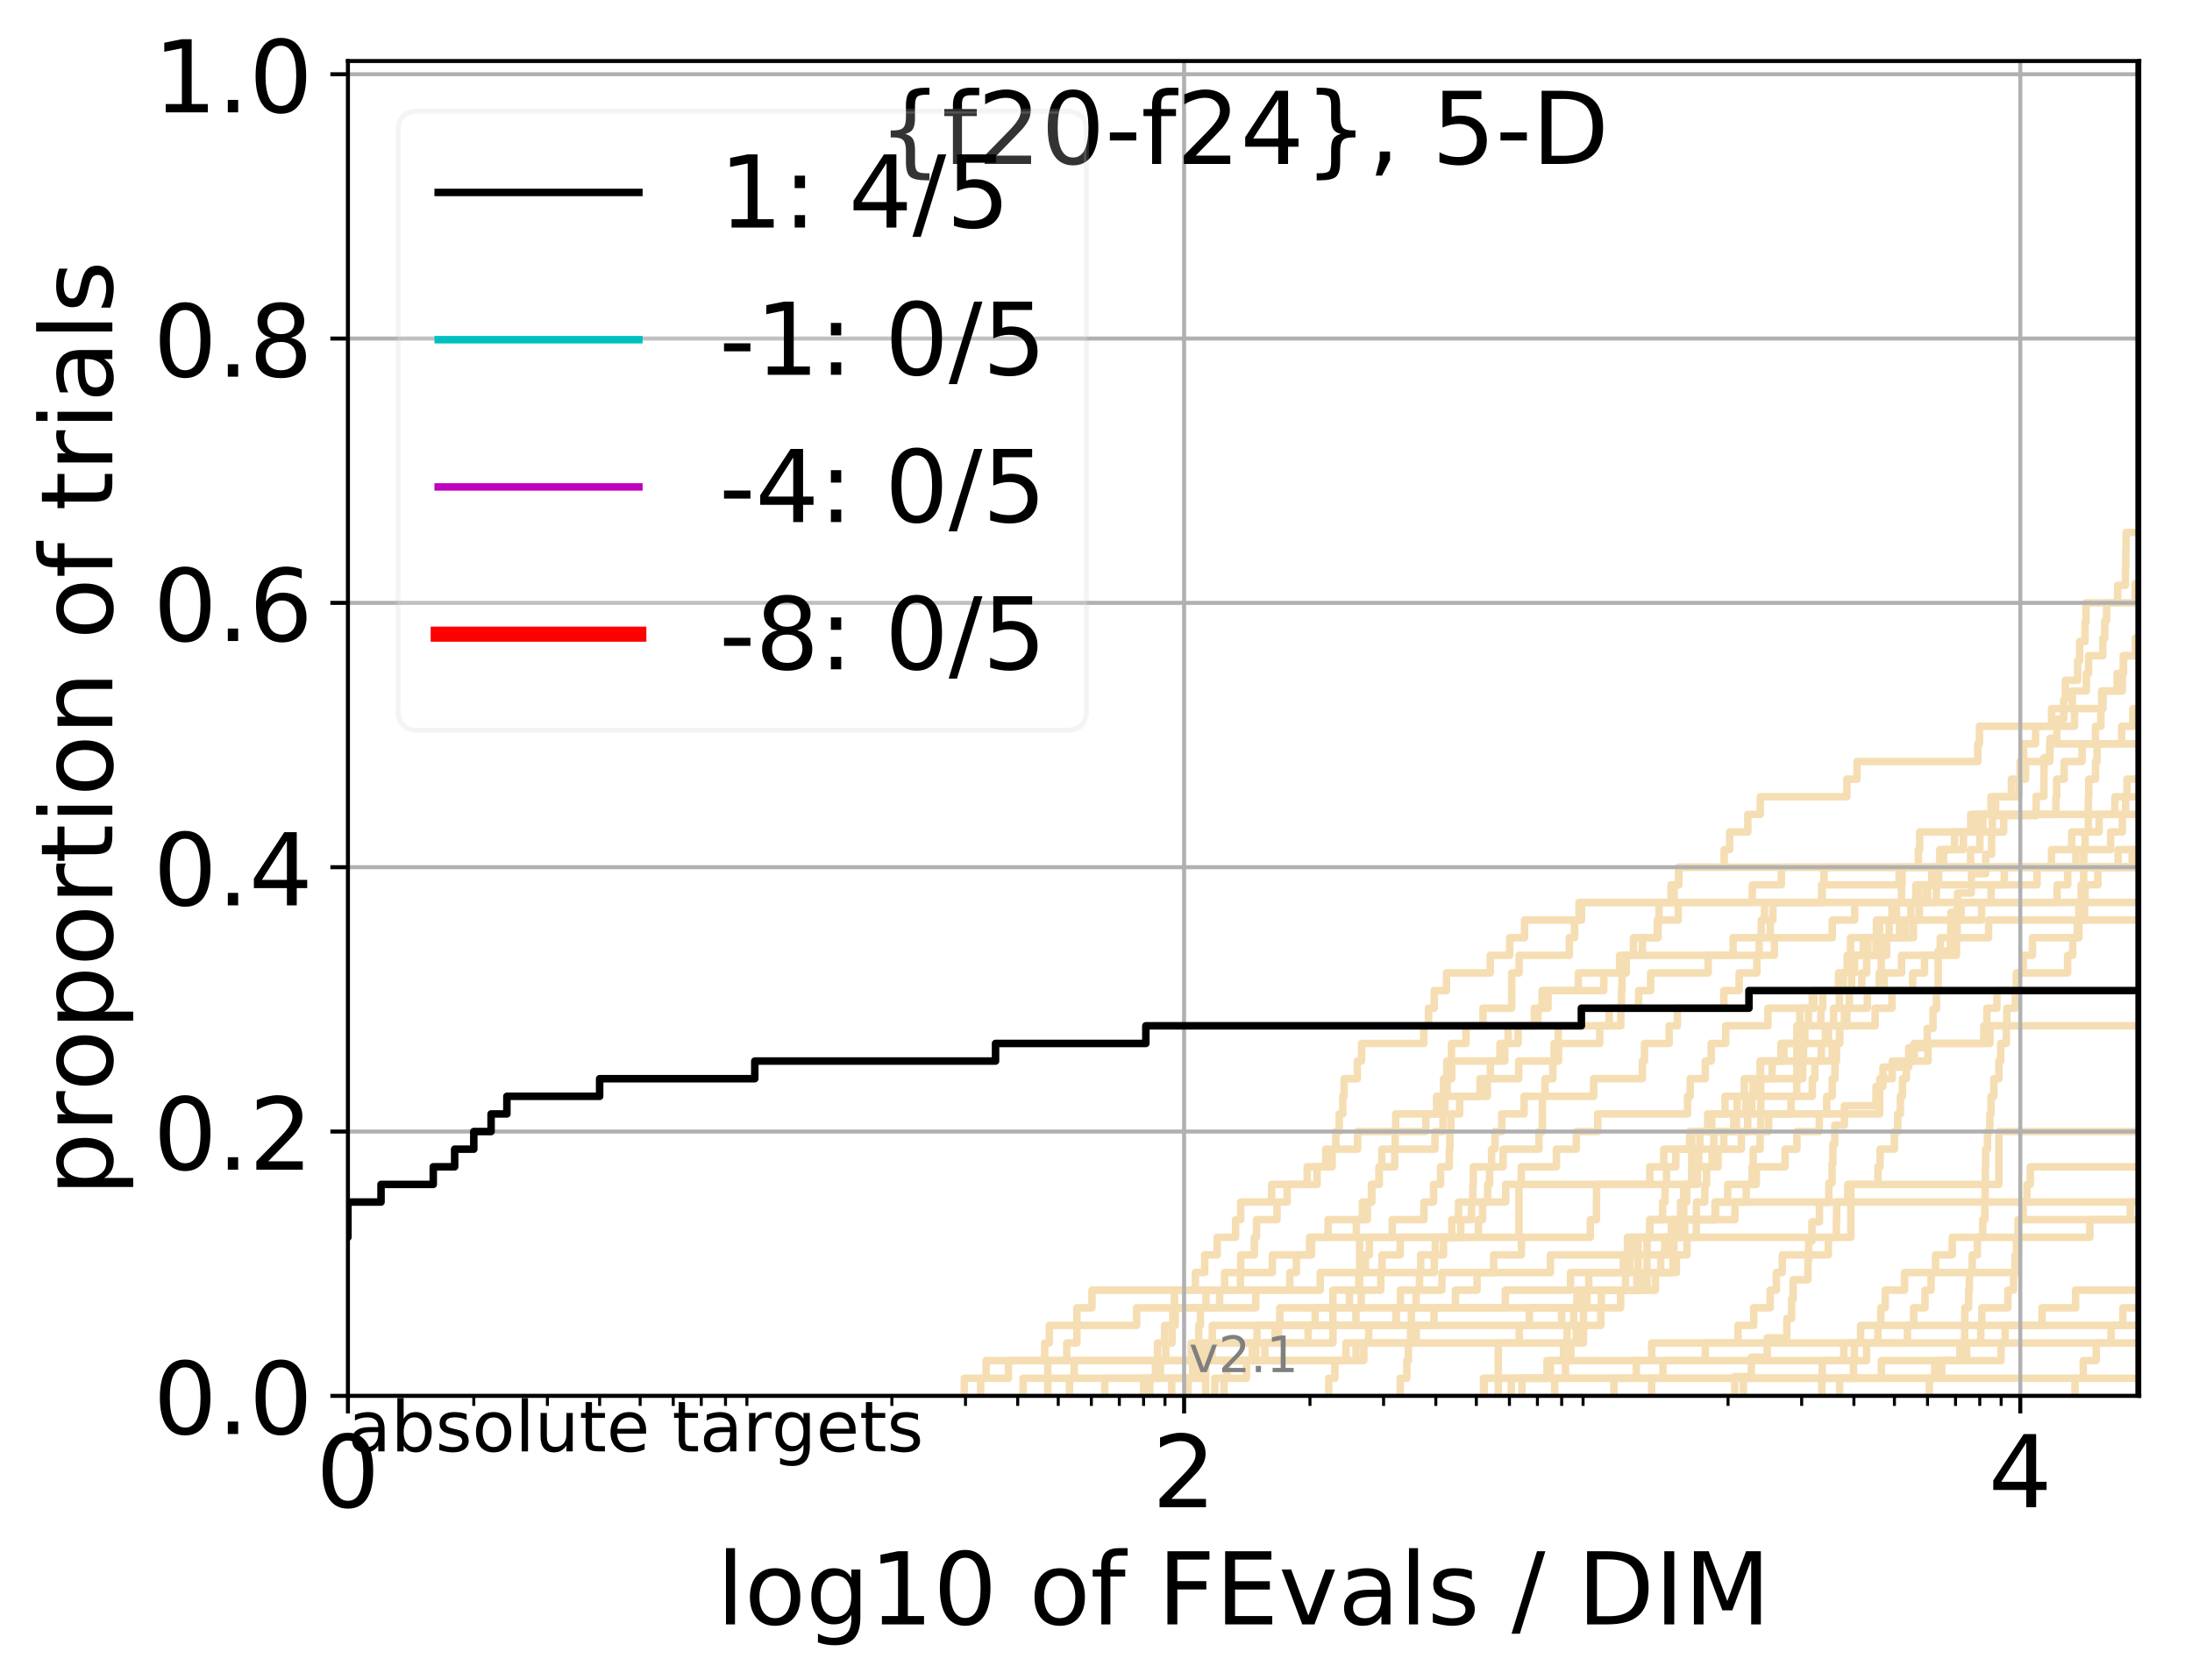 <?xml version="1.0" encoding="utf-8" standalone="no"?>
<!DOCTYPE svg PUBLIC "-//W3C//DTD SVG 1.1//EN"
  "http://www.w3.org/Graphics/SVG/1.1/DTD/svg11.dtd">
<!-- Created with matplotlib (http://matplotlib.org/) -->
<svg height="335pt" version="1.1" viewBox="0 0 437 335" width="437pt" xmlns="http://www.w3.org/2000/svg" xmlns:xlink="http://www.w3.org/1999/xlink">
 <defs>
  <style type="text/css">
*{stroke-linecap:butt;stroke-linejoin:round;}
  </style>
 </defs>
 <g id="figure_1">
  <g id="patch_1">
   <path d="M 0 335.188 
L 437.183 335.188 
L 437.183 0 
L 0 0 
z
" style="fill:#ffffff;"/>
  </g>
  <g id="axes_1">
   <g id="patch_2">
    <path d="M 69.362 278.276 
L 426.483 278.276 
L 426.483 12.164 
L 69.362 12.164 
z
" style="fill:#ffffff;"/>
   </g>
   <g id="line2d_1">
    <path clip-path="url(#p827b02c80c)" d="M 227.987 278.276 
L 227.987 274.763 
L 231.355 274.763 
L 231.355 271.25 
L 232.411 271.25 
L 232.411 267.737 
L 233.67 267.737 
L 233.67 264.224 
L 233.825 264.224 
L 233.825 260.711 
L 234.132 260.711 
L 234.132 257.197 
L 238.31 257.197 
L 238.31 253.684 
L 240.167 253.684 
L 240.167 250.171 
L 242.664 250.171 
L 242.664 246.658 
L 246.333 246.658 
L 246.333 243.145 
L 247.355 243.145 
L 247.355 239.632 
L 253.528 239.632 
L 253.528 236.119 
L 260.609 236.119 
L 260.609 232.606 
L 265.58 232.606 
L 265.58 229.093 
L 266.309 229.093 
L 266.309 225.58 
L 266.993 225.58 
L 266.993 222.067 
L 267.695 222.067 
L 267.695 218.554 
L 267.966 218.554 
L 267.966 215.041 
L 270.597 215.041 
L 270.597 211.528 
L 271.452 211.528 
L 271.452 208.015 
L 283.853 208.015 
L 283.853 204.502 
L 284.788 204.502 
L 284.788 200.989 
L 285.938 200.989 
L 285.938 197.476 
L 288.373 197.476 
L 288.373 193.963 
L 297.097 193.963 
L 297.097 190.45 
L 300.973 190.45 
L 300.973 186.937 
L 303.933 186.937 
L 303.933 183.424 
L 314.796 183.424 
L 314.796 179.911 
L 314.796 179.911 
L 314.796 179.911 
L 426.483 179.911 
" style="fill:none;stroke:#f5deb3;stroke-linecap:square;stroke-width:1.5;"/>
   </g>
   <g id="line2d_2">
    <path clip-path="url(#p827b02c80c)" d="M 298.697 278.276 
L 298.697 267.737 
L 315.682 267.737 
L 315.682 257.197 
L 328.363 257.197 
L 328.363 246.658 
L 368.996 246.658 
L 368.996 236.119 
L 398.497 236.119 
L 398.497 225.58 
L 398.497 225.58 
L 398.497 225.58 
L 426.483 225.58 
" style="fill:none;stroke:#f5deb3;stroke-linecap:square;stroke-width:1.5;"/>
   </g>
   <g id="line2d_3">
    <path clip-path="url(#p827b02c80c)" d="M 192.24 278.276 
L 192.24 274.763 
L 196.584 274.763 
L 196.584 271.25 
L 230.773 271.25 
L 230.773 267.737 
L 232.17 267.737 
L 232.17 264.224 
L 234.284 264.224 
L 234.284 260.711 
L 240.425 260.711 
L 240.425 257.197 
L 244.142 257.197 
L 244.142 253.684 
L 247.355 253.684 
L 247.355 250.171 
L 250.06 250.171 
L 250.06 246.658 
L 250.5 246.658 
L 250.5 243.145 
L 254.585 243.145 
L 254.585 239.632 
L 256.61 239.632 
L 256.61 236.119 
L 262.575 236.119 
L 262.575 232.606 
L 264.308 232.606 
L 264.308 229.093 
L 270.653 229.093 
L 270.653 225.58 
L 278.237 225.58 
L 278.237 222.067 
L 286.409 222.067 
L 286.409 218.554 
L 296.516 218.554 
L 296.516 215.041 
L 297.124 215.041 
L 297.124 211.528 
L 299.042 211.528 
L 299.042 208.015 
L 302.644 208.015 
L 302.644 204.502 
L 306.597 204.502 
L 306.597 200.989 
L 307.434 200.989 
L 307.434 197.476 
L 319.726 197.476 
L 319.726 193.963 
L 322.892 193.963 
L 322.892 190.45 
L 350.703 190.45 
L 350.703 186.937 
L 352.913 186.937 
L 352.913 183.424 
L 353.446 183.424 
L 353.446 179.911 
L 363.263 179.911 
L 363.263 176.398 
L 378.606 176.398 
L 378.606 172.885 
L 378.606 172.885 
L 378.606 172.885 
L 426.483 172.885 
" style="fill:none;stroke:#f5deb3;stroke-linecap:square;stroke-width:1.5;"/>
   </g>
   <g id="line2d_4">
    <path clip-path="url(#p827b02c80c)" d="M 220.247 278.276 
L 220.247 274.763 
L 239.051 274.763 
L 239.051 271.25 
L 239.118 271.25 
L 239.118 267.737 
L 241.686 267.737 
L 241.686 264.224 
L 270.317 264.224 
L 270.317 260.711 
L 271.37 260.711 
L 271.37 257.197 
L 275.274 257.197 
L 275.274 253.684 
L 275.518 253.684 
L 275.518 250.171 
L 279.151 250.171 
L 279.151 246.658 
L 289.416 246.658 
L 289.416 243.145 
L 290.767 243.145 
L 290.767 239.632 
L 293.623 239.632 
L 293.623 236.119 
L 293.726 236.119 
L 293.726 232.606 
L 297.364 232.606 
L 297.364 229.093 
L 298.05 229.093 
L 298.05 225.58 
L 299.396 225.58 
L 299.396 222.067 
L 303.844 222.067 
L 303.844 218.554 
L 317.719 218.554 
L 317.719 215.041 
L 327.424 215.041 
L 327.424 211.528 
L 327.845 211.528 
L 327.845 208.015 
L 332.766 208.015 
L 332.766 204.502 
L 334.41 204.502 
L 334.41 200.989 
L 343.664 200.989 
L 343.664 197.476 
L 346.718 197.476 
L 346.718 193.963 
L 350.252 193.963 
L 350.252 190.45 
L 353.744 190.45 
L 353.744 186.937 
L 365.284 186.937 
L 365.284 183.424 
L 369.751 183.424 
L 369.751 179.911 
L 384.29 179.911 
L 384.29 176.398 
L 385.122 176.398 
L 385.122 172.885 
L 386.722 172.885 
L 386.722 169.372 
L 389.655 169.372 
L 389.655 165.859 
L 395.322 165.859 
L 395.322 162.346 
L 395.322 162.346 
L 395.322 162.346 
L 426.483 162.346 
" style="fill:none;stroke:#f5deb3;stroke-linecap:square;stroke-width:1.5;"/>
   </g>
   <g id="line2d_5">
    <path clip-path="url(#p827b02c80c)" d="M 229.232 278.276 
L 229.232 274.763 
L 237.762 274.763 
L 237.762 271.25 
L 270.345 271.25 
L 270.345 267.737 
L 282.352 267.737 
L 282.352 264.224 
L 304.908 264.224 
L 304.908 260.711 
L 319.241 260.711 
L 319.241 257.197 
L 324.063 257.197 
L 324.063 253.684 
L 324.969 253.684 
L 324.969 250.171 
L 325.346 250.171 
L 325.346 246.658 
L 333.199 246.658 
L 333.199 243.145 
L 335.666 243.145 
L 335.666 239.632 
L 335.675 239.632 
L 335.675 236.119 
L 338.414 236.119 
L 338.414 232.606 
L 341.323 232.606 
L 341.323 229.093 
L 343.65 229.093 
L 343.65 225.58 
L 346.197 225.58 
L 346.197 222.067 
L 346.304 222.067 
L 346.304 218.554 
L 347.742 218.554 
L 347.742 215.041 
L 350.986 215.041 
L 350.986 211.528 
L 355.052 211.528 
L 355.052 208.015 
L 359.823 208.015 
L 359.823 204.502 
L 363.016 204.502 
L 363.016 200.989 
L 363.386 200.989 
L 363.386 197.476 
L 374.632 197.476 
L 374.632 193.963 
L 375.042 193.963 
L 375.042 190.45 
L 376.116 190.45 
L 376.116 186.937 
L 378.682 186.937 
L 378.682 183.424 
L 380.943 183.424 
L 380.943 179.911 
L 381.94 179.911 
L 381.94 176.398 
L 386.491 176.398 
L 386.491 172.885 
L 438.183 172.885 
" style="fill:none;stroke:#f5deb3;stroke-linecap:square;stroke-width:1.5;"/>
   </g>
   <g id="line2d_6"/>
   <g id="line2d_7">
    <path clip-path="url(#p827b02c80c)" d="M 242.179 278.276 
L 242.179 274.763 
L 248.502 274.763 
L 248.502 271.25 
L 250.354 271.25 
L 250.354 267.737 
L 254.192 267.737 
L 254.192 264.224 
L 262.191 264.224 
L 262.191 260.711 
L 314.383 260.711 
L 314.383 257.197 
L 327.776 257.197 
L 327.776 253.684 
L 331.08 253.684 
L 331.08 250.171 
L 331.874 250.171 
L 331.874 246.658 
L 335.859 246.658 
L 335.859 243.145 
L 345.878 243.145 
L 345.878 239.632 
L 348.137 239.632 
L 348.137 236.119 
L 349.307 236.119 
L 349.307 232.606 
L 349.516 232.606 
L 349.516 229.093 
L 350.901 229.093 
L 350.901 225.58 
L 352.599 225.58 
L 352.599 222.067 
L 357.062 222.067 
L 357.062 218.554 
L 358.206 218.554 
L 358.206 215.041 
L 359.393 215.041 
L 359.393 211.528 
L 365.272 211.528 
L 365.272 208.015 
L 366.752 208.015 
L 366.752 204.502 
L 368.214 204.502 
L 368.214 200.989 
L 372.273 200.989 
L 372.273 197.476 
L 375.628 197.476 
L 375.628 193.963 
L 379.108 193.963 
L 379.108 190.45 
L 390.044 190.45 
L 390.044 186.937 
L 390.174 186.937 
L 390.174 183.424 
L 395.054 183.424 
L 395.054 179.911 
L 410.11 179.911 
L 410.11 176.398 
L 412.218 176.398 
L 412.218 172.885 
L 413.857 172.885 
L 413.857 169.372 
L 420.776 169.372 
L 420.776 165.859 
L 423.113 165.859 
L 423.113 162.346 
L 423.768 162.346 
L 423.768 158.833 
L 432.591 158.833 
L 432.591 155.32 
L 434.92 155.32 
L 434.92 151.807 
L 438.183 151.807 
" style="fill:none;stroke:#f5deb3;stroke-linecap:square;stroke-width:1.5;"/>
   </g>
   <g id="line2d_8">
    <path clip-path="url(#p827b02c80c)" d="M 363.189 278.276 
L 363.189 274.763 
L 369.509 274.763 
L 369.509 271.25 
L 372.12 271.25 
L 372.12 267.737 
L 374.385 267.737 
L 374.385 264.224 
L 374.964 264.224 
L 374.964 260.711 
L 375.842 260.711 
L 375.842 257.197 
L 379.697 257.197 
L 379.697 253.684 
L 402.25 253.684 
L 402.25 250.171 
L 402.423 250.171 
L 402.423 246.658 
L 402.441 246.658 
L 402.441 243.145 
L 403.321 243.145 
L 403.321 239.632 
L 404.109 239.632 
L 404.109 236.119 
L 404.758 236.119 
L 404.758 232.606 
L 430.21 232.606 
L 430.21 229.093 
L 430.594 229.093 
L 430.594 225.58 
L 430.641 225.58 
L 430.641 222.067 
L 431.487 222.067 
L 431.487 218.554 
L 431.765 218.554 
L 431.765 215.041 
L 438.183 215.041 
" style="fill:none;stroke:#f5deb3;stroke-linecap:square;stroke-width:1.5;"/>
   </g>
   <g id="line2d_9">
    <path clip-path="url(#p827b02c80c)" d="M 233.593 278.276 
L 233.593 274.763 
L 237.968 274.763 
L 237.968 271.25 
L 249.664 271.25 
L 249.664 267.737 
L 250.597 267.737 
L 250.597 264.224 
L 285.883 264.224 
L 285.883 260.711 
L 290.155 260.711 
L 290.155 257.197 
L 294.469 257.197 
L 294.469 253.684 
L 297.775 253.684 
L 297.775 250.171 
L 303.317 250.171 
L 303.317 246.658 
L 317.045 246.658 
L 317.045 243.145 
L 318.268 243.145 
L 318.268 239.632 
L 318.298 239.632 
L 318.298 236.119 
L 328.902 236.119 
L 328.902 232.606 
L 331.683 232.606 
L 331.683 229.093 
L 341.665 229.093 
L 341.665 225.58 
L 345.654 225.58 
L 345.654 222.067 
L 348.046 222.067 
L 348.046 218.554 
L 349.503 218.554 
L 349.503 215.041 
L 353.293 215.041 
L 353.293 211.528 
L 355.643 211.528 
L 355.643 208.015 
L 358.825 208.015 
L 358.825 204.502 
L 358.828 204.502 
L 358.828 200.989 
L 361.527 200.989 
L 361.527 197.476 
L 366.538 197.476 
L 366.538 193.963 
L 368.977 193.963 
L 368.977 190.45 
L 371.462 190.45 
L 371.462 186.937 
L 374.737 186.937 
L 374.737 183.424 
L 382.639 183.424 
L 382.639 179.911 
L 384.015 179.911 
L 384.015 176.398 
L 385.361 176.398 
L 385.361 172.885 
L 392.854 172.885 
L 392.854 169.372 
L 394.71 169.372 
L 394.71 165.859 
L 399.454 165.859 
L 399.454 162.346 
L 409.869 162.346 
L 409.869 158.833 
L 410.024 158.833 
L 410.024 155.32 
L 411.516 155.32 
L 411.516 151.807 
L 415.076 151.807 
L 415.076 148.294 
L 417.756 148.294 
L 417.756 144.781 
L 418.831 144.781 
L 418.831 141.268 
L 418.996 141.268 
L 418.996 137.754 
L 423.107 137.754 
L 423.107 134.241 
L 423.335 134.241 
L 423.335 130.728 
L 425.972 130.728 
L 425.972 127.215 
L 426.866 127.215 
L 426.866 123.702 
L 434.913 123.702 
L 434.913 120.189 
L 437.127 120.189 
L 437.127 116.676 
L 437.18 116.676 
L 437.18 113.163 
L 437.437 113.163 
L 437.437 109.65 
L 437.468 109.65 
L 437.468 106.137 
L 438.183 106.137 
" style="fill:none;stroke:#f5deb3;stroke-linecap:square;stroke-width:1.5;"/>
   </g>
   <g id="line2d_10">
    <path clip-path="url(#p827b02c80c)" d="M 347.573 278.276 
L 347.573 274.763 
L 363.278 274.763 
L 363.278 271.25 
L 367.579 271.25 
L 367.579 267.737 
L 370.925 267.737 
L 370.925 264.224 
L 381.516 264.224 
L 381.516 260.711 
L 383.771 260.711 
L 383.771 257.197 
L 384.972 257.197 
L 384.972 253.684 
L 385.877 253.684 
L 385.877 250.171 
L 389.205 250.171 
L 389.205 246.658 
L 416.641 246.658 
L 416.641 243.145 
L 424.697 243.145 
L 424.697 239.632 
L 427.997 239.632 
L 427.997 236.119 
L 432.143 236.119 
L 432.143 232.606 
L 435.655 232.606 
L 435.655 229.093 
L 437.547 229.093 
L 437.547 225.58 
L 437.718 225.58 
L 437.718 222.067 
L 438.183 222.067 
" style="fill:none;stroke:#f5deb3;stroke-linecap:square;stroke-width:1.5;"/>
   </g>
   <g id="line2d_11">
    <path clip-path="url(#p827b02c80c)" d="M 295.744 278.276 
L 295.744 274.763 
L 326.22 274.763 
L 326.22 271.25 
L 339.97 271.25 
L 339.97 267.737 
L 346.489 267.737 
L 346.489 264.224 
L 349.619 264.224 
L 349.619 260.711 
L 352.901 260.711 
L 352.901 257.197 
L 354.137 257.197 
L 354.137 253.684 
L 355.319 253.684 
L 355.319 250.171 
L 364.501 250.171 
L 364.501 246.658 
L 366.1 246.658 
L 366.1 243.145 
L 366.156 243.145 
L 366.156 239.632 
L 368.379 239.632 
L 368.379 236.119 
L 374.397 236.119 
L 374.397 232.606 
L 374.814 232.606 
L 374.814 229.093 
L 377.668 229.093 
L 377.668 225.58 
L 378.33 225.58 
L 378.33 222.067 
L 378.859 222.067 
L 378.859 218.554 
L 379.283 218.554 
L 379.283 215.041 
L 380.062 215.041 
L 380.062 211.528 
L 384.38 211.528 
L 384.38 208.015 
L 395.494 208.015 
L 395.494 204.502 
L 396.112 204.502 
L 396.112 200.989 
L 398.101 200.989 
L 398.101 197.476 
L 402.073 197.476 
L 402.073 193.963 
L 403.347 193.963 
L 403.347 190.45 
L 405.191 190.45 
L 405.191 186.937 
L 414.456 186.937 
L 414.456 183.424 
L 415.575 183.424 
L 415.575 179.911 
L 415.684 179.911 
L 415.684 176.398 
L 418.237 176.398 
L 418.237 172.885 
L 422.254 172.885 
L 422.254 169.372 
L 438.183 169.372 
" style="fill:none;stroke:#f5deb3;stroke-linecap:square;stroke-width:1.5;"/>
   </g>
   <g id="line2d_12">
    <path clip-path="url(#p827b02c80c)" d="M 236.852 278.276 
L 236.852 274.763 
L 240.102 274.763 
L 240.102 271.25 
L 241.624 271.25 
L 241.624 267.737 
L 254.887 267.737 
L 254.887 264.224 
L 255.145 264.224 
L 255.145 260.711 
L 269.03 260.711 
L 269.03 257.197 
L 270.903 257.197 
L 270.903 253.684 
L 272.206 253.684 
L 272.206 250.171 
L 272.998 250.171 
L 272.998 246.658 
L 277.553 246.658 
L 277.553 243.145 
L 283.872 243.145 
L 283.872 239.632 
L 285.792 239.632 
L 285.792 236.119 
L 287.194 236.119 
L 287.194 232.606 
L 288.949 232.606 
L 288.949 229.093 
L 289.05 229.093 
L 289.05 225.58 
L 289.25 225.58 
L 289.25 222.067 
L 291.006 222.067 
L 291.006 218.554 
L 295.055 218.554 
L 295.055 215.041 
L 302.771 215.041 
L 302.771 211.528 
L 310.708 211.528 
L 310.708 208.015 
L 318.927 208.015 
L 318.927 204.502 
L 323.121 204.502 
L 323.121 200.989 
L 326.667 200.989 
L 326.667 197.476 
L 329.074 197.476 
L 329.074 193.963 
L 340.528 193.963 
L 340.528 190.45 
L 345.503 190.45 
L 345.503 186.937 
L 351.128 186.937 
L 351.128 183.424 
L 351.773 183.424 
L 351.773 179.911 
L 363.172 179.911 
L 363.172 176.398 
L 363.636 176.398 
L 363.636 172.885 
L 363.636 172.885 
L 363.636 172.885 
L 426.483 172.885 
" style="fill:none;stroke:#f5deb3;stroke-linecap:square;stroke-width:1.5;"/>
   </g>
   <g id="line2d_13">
    <path clip-path="url(#p827b02c80c)" d="M 295.897 278.276 
L 295.897 274.763 
L 308.418 274.763 
L 308.418 271.25 
L 313.164 271.25 
L 313.164 267.737 
L 314.241 267.737 
L 314.241 264.224 
L 319.139 264.224 
L 319.139 260.711 
L 323.082 260.711 
L 323.082 257.197 
L 326.328 257.197 
L 326.328 253.684 
L 326.584 253.684 
L 326.584 250.171 
L 326.584 250.171 
L 326.584 246.658 
L 328.885 246.658 
L 328.885 243.145 
L 342.031 243.145 
L 342.031 239.632 
L 342.031 239.632 
L 342.031 239.632 
L 426.483 239.632 
" style="fill:none;stroke:#f5deb3;stroke-linecap:square;stroke-width:1.5;"/>
   </g>
   <g id="line2d_14">
    <path clip-path="url(#p827b02c80c)" d="M 203.966 278.276 
L 203.966 274.763 
L 214.159 274.763 
L 214.159 271.25 
L 268.324 271.25 
L 268.324 267.737 
L 302.885 267.737 
L 302.885 264.224 
L 311.338 264.224 
L 311.338 260.711 
L 315.602 260.711 
L 315.602 257.197 
L 316.742 257.197 
L 316.742 253.684 
L 323.634 253.684 
L 323.634 250.171 
L 324.462 250.171 
L 324.462 246.658 
L 328.946 246.658 
L 328.946 243.145 
L 331.45 243.145 
L 331.45 239.632 
L 331.951 239.632 
L 331.951 236.119 
L 332.231 236.119 
L 332.231 232.606 
L 334.088 232.606 
L 334.088 229.093 
L 336.857 229.093 
L 336.857 225.58 
L 340.439 225.58 
L 340.439 222.067 
L 343.897 222.067 
L 343.897 218.554 
L 361.298 218.554 
L 361.298 215.041 
L 361.811 215.041 
L 361.811 211.528 
L 363.094 211.528 
L 363.094 208.015 
L 363.919 208.015 
L 363.919 204.502 
L 373.823 204.502 
L 373.823 200.989 
L 377.177 200.989 
L 377.177 197.476 
L 381.316 197.476 
L 381.316 193.963 
L 383.674 193.963 
L 383.674 190.45 
L 386.815 190.45 
L 386.815 186.937 
L 396.456 186.937 
L 396.456 183.424 
L 396.456 183.424 
L 396.456 183.424 
L 426.483 183.424 
" style="fill:none;stroke:#f5deb3;stroke-linecap:square;stroke-width:1.5;"/>
   </g>
   <g id="line2d_15">
    <path clip-path="url(#p827b02c80c)" d="M 413.681 278.276 
L 413.681 274.763 
L 415.32 274.763 
L 415.32 271.25 
L 417.895 271.25 
L 417.895 267.737 
L 420.857 267.737 
L 420.857 264.224 
L 423.22 264.224 
L 423.22 260.711 
L 426.912 260.711 
L 426.912 257.197 
L 429.461 257.197 
L 429.461 253.684 
L 433.71 253.684 
L 433.71 250.171 
L 438.183 250.171 
" style="fill:none;stroke:#f5deb3;stroke-linecap:square;stroke-width:1.5;"/>
   </g>
   <g id="line2d_16">
    <path clip-path="url(#p827b02c80c)" d="M 301.296 278.276 
L 301.296 274.763 
L 375.078 274.763 
L 375.078 271.25 
L 398.933 271.25 
L 398.933 267.737 
L 399.751 267.737 
L 399.751 264.224 
L 407.114 264.224 
L 407.114 260.711 
L 413.8 260.711 
L 413.8 257.197 
L 429.613 257.197 
L 429.613 253.684 
L 438.141 253.684 
L 438.141 250.171 
L 438.183 250.171 
" style="fill:none;stroke:#f5deb3;stroke-linecap:square;stroke-width:1.5;"/>
   </g>
   <g id="line2d_17">
    <path clip-path="url(#p827b02c80c)" d="M 309.936 278.276 
L 309.936 274.763 
L 312.099 274.763 
L 312.099 271.25 
L 329.284 271.25 
L 329.284 267.737 
L 394.889 267.737 
L 394.889 264.224 
L 429.548 264.224 
L 429.548 260.711 
L 429.548 260.711 
" style="fill:none;stroke:#f5deb3;stroke-linecap:square;stroke-width:1.5;"/>
   </g>
   <g id="line2d_18">
    <path clip-path="url(#p827b02c80c)" d="M 213.219 278.276 
L 213.219 274.763 
L 230.352 274.763 
L 230.352 271.25 
L 237.484 271.25 
L 237.484 267.737 
L 238.984 267.737 
L 238.984 264.224 
L 239.317 264.224 
L 239.317 260.711 
L 250.354 260.711 
L 250.354 257.197 
L 257.14 257.197 
L 257.14 253.684 
L 258.451 253.684 
L 258.451 250.171 
L 261.083 250.171 
L 261.083 246.658 
L 264.77 246.658 
L 264.77 243.145 
L 272.604 243.145 
L 272.604 239.632 
L 273.413 239.632 
L 273.413 236.119 
L 274.954 236.119 
L 274.954 232.606 
L 275.494 232.606 
L 275.494 229.093 
L 286.084 229.093 
L 286.084 225.58 
L 287.684 225.58 
L 287.684 222.067 
L 288.065 222.067 
L 288.065 218.554 
L 288.51 218.554 
L 288.51 215.041 
L 289.416 215.041 
L 289.416 211.528 
L 299.995 211.528 
L 299.995 208.015 
L 300.658 208.015 
L 300.658 204.502 
L 305.889 204.502 
L 305.889 200.989 
L 308.614 200.989 
L 308.614 197.476 
L 314.656 197.476 
L 314.656 193.963 
L 323.974 193.963 
L 323.974 190.45 
L 327.429 190.45 
L 327.429 186.937 
L 330.402 186.937 
L 330.402 183.424 
L 334.572 183.424 
L 334.572 179.911 
L 349.342 179.911 
L 349.342 176.398 
L 355.128 176.398 
L 355.128 172.885 
L 355.128 172.885 
L 355.128 172.885 
L 426.483 172.885 
" style="fill:none;stroke:#f5deb3;stroke-linecap:square;stroke-width:1.5;"/>
   </g>
   <g id="line2d_19">
    <path clip-path="url(#p827b02c80c)" d="M 345.843 278.276 
L 345.843 276.99 
L 345.843 276.99 
L 345.843 276.99 
L 345.843 275.705 
L 345.843 275.705 
L 345.843 275.705 
L 345.843 274.42 
L 349.145 274.42 
L 349.145 270.564 
L 352.305 270.564 
L 352.305 266.708 
L 356.223 266.708 
L 356.223 262.853 
L 357.182 262.853 
L 357.182 258.997 
L 357.482 258.997 
L 357.482 255.141 
L 360.432 255.141 
L 360.432 251.285 
L 360.569 251.285 
L 360.569 247.43 
L 361.239 247.43 
L 361.239 243.574 
L 362.726 243.574 
L 362.726 239.718 
L 364.598 239.718 
L 364.598 235.862 
L 365.237 235.862 
L 365.237 232.006 
L 365.394 232.006 
L 365.394 228.151 
L 365.782 228.151 
L 365.782 224.295 
L 367.703 224.295 
L 367.703 220.439 
L 374.006 220.439 
L 374.006 216.583 
L 375.388 216.583 
L 375.388 212.728 
L 380.524 212.728 
L 380.524 208.872 
L 384.211 208.872 
L 384.211 205.016 
L 385.364 205.016 
L 385.364 201.16 
L 386.055 201.16 
L 386.055 197.305 
L 386.396 197.305 
L 386.398 189.593 
L 388.866 189.593 
L 388.935 181.882 
L 390.242 181.882 
L 390.242 178.026 
L 393.02 178.026 
L 393.02 174.17 
L 395.863 174.17 
L 395.863 170.314 
L 397.046 170.314 
L 397.046 166.458 
L 397.199 166.458 
L 397.199 162.603 
L 405.931 162.603 
L 405.931 158.747 
L 407.466 158.747 
L 407.495 151.035 
L 408.689 151.035 
L 408.689 147.18 
L 410.063 147.18 
L 410.063 143.324 
L 411.432 143.324 
L 411.432 139.468 
L 411.755 139.468 
L 411.755 135.612 
L 414.2 135.612 
L 414.2 131.757 
L 414.592 131.757 
L 414.592 127.901 
L 415.666 127.901 
L 415.666 124.045 
L 415.863 124.045 
L 415.863 120.189 
L 425.663 120.189 
L 425.663 116.334 
L 426.944 116.334 
L 426.944 112.478 
L 432.143 112.478 
L 432.143 108.622 
L 438.183 108.622 
L 438.183 108.622 
" style="fill:none;stroke:#f5deb3;stroke-linecap:square;stroke-width:1.5;"/>
   </g>
   <g id="line2d_20">
    <path clip-path="url(#p827b02c80c)" d="M 208.887 278.276 
L 208.887 274.763 
L 208.887 274.763 
L 208.887 271.25 
L 212.671 271.25 
L 212.671 267.737 
L 214.686 267.737 
L 214.686 264.224 
L 226.603 264.224 
L 226.603 260.711 
L 243.144 260.711 
L 243.144 257.197 
L 247.301 257.197 
L 247.301 253.684 
L 253.662 253.684 
L 253.662 250.171 
L 261.48 250.171 
L 261.48 246.658 
L 270.402 246.658 
L 270.402 243.145 
L 271.615 243.145 
L 271.615 239.632 
L 273.49 239.632 
L 273.49 236.119 
L 274.954 236.119 
L 274.954 232.606 
L 278.056 232.606 
L 278.056 229.093 
L 278.147 229.093 
L 278.147 225.58 
L 284.257 225.58 
L 284.257 222.067 
L 287.141 222.067 
L 287.141 218.554 
L 287.788 218.554 
L 287.788 215.041 
L 288.441 215.041 
L 288.441 211.528 
L 289.366 211.528 
L 289.366 208.015 
L 292.269 208.015 
L 292.269 204.502 
L 295.661 204.502 
L 295.661 200.989 
L 301.368 200.989 
L 301.368 197.476 
L 301.38 197.476 
L 301.38 193.963 
L 302.851 193.963 
L 302.851 190.45 
L 312.862 190.45 
L 312.862 186.937 
L 313.905 186.937 
L 313.905 183.424 
L 315.295 183.424 
L 315.295 179.911 
L 333.144 179.911 
L 333.144 176.398 
L 334.701 176.398 
L 334.701 172.885 
L 425.086 172.885 
L 425.086 169.372 
L 425.086 169.372 
L 425.086 169.372 
L 426.483 169.372 
" style="fill:none;stroke:#f5deb3;stroke-linecap:square;stroke-width:1.5;"/>
   </g>
   <g id="line2d_21">
    <path clip-path="url(#p827b02c80c)" d="M 366.746 278.276 
L 366.746 274.763 
L 385.714 274.763 
L 385.714 271.25 
L 392.077 271.25 
L 392.077 267.737 
L 392.077 267.737 
L 392.077 267.737 
L 426.483 267.737 
" style="fill:none;stroke:#f5deb3;stroke-linecap:square;stroke-width:1.5;"/>
   </g>
   <g id="line2d_22">
    <path clip-path="url(#p827b02c80c)" d="M 195.491 278.276 
L 195.491 274.763 
L 201.039 274.763 
L 201.039 271.25 
L 208.268 271.25 
L 208.268 267.737 
L 209.193 267.737 
L 209.193 264.224 
L 214.686 264.224 
L 214.686 260.711 
L 217.694 260.711 
L 217.694 257.197 
L 263.197 257.197 
L 263.197 253.684 
L 285.938 253.684 
L 285.938 250.171 
L 287.788 250.171 
L 287.788 246.658 
L 291.212 246.658 
L 291.212 243.145 
L 293.371 243.145 
L 293.371 239.632 
L 300.181 239.632 
L 300.181 236.119 
L 303.283 236.119 
L 303.283 232.606 
L 310.282 232.606 
L 310.282 229.093 
L 314.258 229.093 
L 314.258 225.58 
L 318.514 225.58 
L 318.514 222.067 
L 336.429 222.067 
L 336.429 218.554 
L 336.955 218.554 
L 336.955 215.041 
L 339.966 215.041 
L 339.966 211.528 
L 341.148 211.528 
L 341.148 208.015 
L 344.029 208.015 
L 344.029 204.502 
L 352.46 204.502 
L 352.46 200.989 
L 361.611 200.989 
L 361.611 197.476 
L 367.489 197.476 
L 367.489 193.963 
L 368.254 193.963 
L 368.254 190.45 
L 368.928 190.45 
L 368.928 186.937 
L 381.461 186.937 
L 381.461 183.424 
L 390.957 183.424 
L 390.957 179.911 
L 396.942 179.911 
L 396.942 176.398 
L 406.109 176.398 
L 406.109 172.885 
L 408.987 172.885 
L 408.987 169.372 
L 413.017 169.372 
L 413.017 165.859 
L 418.484 165.859 
L 418.484 162.346 
L 421.628 162.346 
L 421.628 158.833 
L 424.043 158.833 
L 424.043 155.32 
L 435.245 155.32 
L 435.245 151.807 
L 436.302 151.807 
L 436.302 148.294 
L 438.183 148.294 
" style="fill:none;stroke:#f5deb3;stroke-linecap:square;stroke-width:1.5;"/>
   </g>
   <g id="line2d_23">
    <path clip-path="url(#p827b02c80c)" d="M 303.43 278.276 
L 303.43 274.763 
L 309.108 274.763 
L 309.108 271.25 
L 311.707 271.25 
L 311.707 267.737 
L 312.408 267.737 
L 312.408 264.224 
L 313.736 264.224 
L 313.736 260.711 
L 316.389 260.711 
L 316.389 257.197 
L 330.021 257.197 
L 330.021 253.684 
L 333.519 253.684 
L 333.519 250.171 
L 333.719 250.171 
L 333.719 246.658 
L 335.2 246.658 
L 335.2 243.145 
L 341.899 243.145 
L 341.899 239.632 
L 344.445 239.632 
L 344.445 236.119 
L 350.15 236.119 
L 350.15 232.606 
L 355.873 232.606 
L 355.873 229.093 
L 358.231 229.093 
L 358.231 225.58 
L 362.698 225.58 
L 362.698 222.067 
L 374.726 222.067 
L 374.726 218.554 
L 374.759 218.554 
L 374.759 215.041 
L 377.241 215.041 
L 377.241 211.528 
L 381.629 211.528 
L 381.629 208.015 
L 396.714 208.015 
L 396.714 204.502 
L 396.714 204.502 
L 396.714 204.502 
L 426.483 204.502 
" style="fill:none;stroke:#f5deb3;stroke-linecap:square;stroke-width:1.5;"/>
   </g>
   <g id="line2d_24">
    <path clip-path="url(#p827b02c80c)" d="M 264.901 278.276 
L 264.901 274.763 
L 266.12 274.763 
L 266.12 271.25 
L 271.885 271.25 
L 271.885 267.737 
L 272.867 267.737 
L 272.867 264.224 
L 278.372 264.224 
L 278.372 260.711 
L 279.195 260.711 
L 279.195 257.197 
L 287.457 257.197 
L 287.457 253.684 
L 309.098 253.684 
L 309.098 250.171 
L 332.975 250.171 
L 332.975 246.658 
L 333.807 246.658 
L 333.807 243.145 
L 335.041 243.145 
L 335.041 239.632 
L 336.266 239.632 
L 336.266 236.119 
L 337.901 236.119 
L 337.901 232.606 
L 338.671 232.606 
L 338.671 229.093 
L 338.878 229.093 
L 338.878 225.58 
L 341.267 225.58 
L 341.267 222.067 
L 349.24 222.067 
L 349.24 218.554 
L 349.895 218.554 
L 349.895 215.041 
L 350.895 215.041 
L 350.895 211.528 
L 359.559 211.528 
L 359.559 208.015 
L 364.53 208.015 
L 364.53 204.502 
L 365.54 204.502 
L 365.54 200.989 
L 366.701 200.989 
L 366.701 197.476 
L 366.862 197.476 
L 366.862 193.963 
L 369.179 193.963 
L 369.179 190.45 
L 375.058 190.45 
L 375.058 186.937 
L 376.607 186.937 
L 376.607 183.424 
L 377.187 183.424 
L 377.187 179.911 
L 382.525 179.911 
L 382.525 176.398 
L 385.883 176.398 
L 385.883 172.885 
L 387.476 172.885 
L 387.476 169.372 
L 391.434 169.372 
L 391.434 165.859 
L 392.878 165.859 
L 392.878 162.346 
L 396.939 162.346 
L 396.939 158.833 
L 402.509 158.833 
L 402.509 155.32 
L 403.823 155.32 
L 403.823 151.807 
L 408.63 151.807 
L 408.63 148.294 
L 422.979 148.294 
L 422.979 144.781 
L 425.206 144.781 
L 425.206 141.268 
L 427.419 141.268 
L 427.419 137.754 
L 436.951 137.754 
L 436.951 134.241 
L 438.183 134.241 
" style="fill:none;stroke:#f5deb3;stroke-linecap:square;stroke-width:1.5;"/>
   </g>
   <g id="line2d_25">
    <path clip-path="url(#p827b02c80c)" d="M 384.631 278.276 
L 384.631 274.763 
L 387.097 274.763 
L 387.097 271.25 
L 390.729 271.25 
L 390.729 267.737 
L 391.677 267.737 
L 391.677 264.224 
L 391.706 264.224 
L 391.706 260.711 
L 392.477 260.711 
L 392.477 257.197 
L 392.623 257.197 
L 392.623 253.684 
L 393.18 253.684 
L 393.18 250.171 
L 394.205 250.171 
L 394.205 246.658 
L 395.284 246.658 
L 395.284 243.145 
L 395.698 243.145 
L 395.698 239.632 
L 395.755 239.632 
L 395.755 236.119 
L 395.806 236.119 
L 395.806 232.606 
L 395.867 232.606 
L 395.867 229.093 
L 396.22 229.093 
L 396.22 225.58 
L 396.705 225.58 
L 396.705 222.067 
L 396.941 222.067 
L 396.941 218.554 
L 397.507 218.554 
L 397.507 215.041 
L 398.501 215.041 
L 398.501 211.528 
L 398.867 211.528 
L 398.867 208.015 
L 399.985 208.015 
L 399.985 204.502 
L 400.077 204.502 
L 400.077 200.989 
L 401.785 200.989 
L 401.785 197.476 
L 401.968 197.476 
L 401.968 193.963 
L 412.202 193.963 
L 412.202 190.45 
L 413.219 190.45 
L 413.219 186.937 
L 414.132 186.937 
L 414.132 183.424 
L 414.436 183.424 
L 414.436 179.911 
L 414.898 179.911 
L 414.898 176.398 
L 415.395 176.398 
L 415.395 172.885 
L 415.417 172.885 
L 415.417 169.372 
L 415.684 169.372 
L 415.684 165.859 
L 416.33 165.859 
L 416.33 162.346 
L 416.338 162.346 
L 416.338 158.833 
L 416.425 158.833 
L 416.425 155.32 
L 417.766 155.32 
L 417.766 151.807 
L 418.064 151.807 
L 418.064 148.294 
L 418.064 148.294 
L 418.064 148.294 
L 426.483 148.294 
" style="fill:none;stroke:#f5deb3;stroke-linecap:square;stroke-width:1.5;"/>
   </g>
   <g id="line2d_26">
    <path clip-path="url(#p827b02c80c)" d="M 279.151 278.276 
L 279.151 274.763 
L 280.47 274.763 
L 280.47 271.25 
L 280.787 271.25 
L 280.787 267.737 
L 281.206 267.737 
L 281.206 264.224 
L 281.372 264.224 
L 281.372 260.711 
L 282.312 260.711 
L 282.312 257.197 
L 282.992 257.197 
L 282.992 253.684 
L 283.229 253.684 
L 283.229 250.171 
L 286.138 250.171 
L 286.138 246.658 
L 294.728 246.658 
L 294.728 243.145 
L 295.563 243.145 
L 295.563 239.632 
L 296.584 239.632 
L 296.584 236.119 
L 296.963 236.119 
L 296.963 232.606 
L 299.66 232.606 
L 299.66 229.093 
L 306.813 229.093 
L 306.813 225.58 
L 307.484 225.58 
L 307.484 222.067 
L 307.504 222.067 
L 307.504 218.554 
L 308.013 218.554 
L 308.013 215.041 
L 309.586 215.041 
L 309.586 211.528 
L 309.823 211.528 
L 309.823 208.015 
L 310.662 208.015 
L 310.662 204.502 
L 320.814 204.502 
L 320.814 200.989 
L 323.271 200.989 
L 323.271 197.476 
L 323.363 197.476 
L 323.363 193.963 
L 324.222 193.963 
L 324.222 190.45 
L 325.658 190.45 
L 325.658 186.937 
L 330.552 186.937 
L 330.552 183.424 
L 330.737 183.424 
L 330.737 179.911 
L 333.744 179.911 
L 333.744 176.398 
L 334.672 176.398 
L 334.672 172.885 
L 343.738 172.885 
L 343.738 169.372 
L 344.831 169.372 
L 344.831 165.859 
L 348.441 165.859 
L 348.441 162.346 
L 350.94 162.346 
L 350.94 158.833 
L 368.196 158.833 
L 368.196 155.32 
L 370.217 155.32 
L 370.217 151.807 
L 394.299 151.807 
L 394.299 148.294 
L 394.626 148.294 
L 394.626 144.781 
L 409.012 144.781 
L 409.012 141.268 
L 413.147 141.268 
L 413.147 137.754 
L 415.941 137.754 
L 415.941 134.241 
L 416.388 134.241 
L 416.388 130.728 
L 419.216 130.728 
L 419.216 127.215 
L 419.611 127.215 
L 419.611 123.702 
L 419.982 123.702 
L 419.982 120.189 
L 422.167 120.189 
L 422.167 116.676 
L 423.734 116.676 
L 423.734 113.163 
L 423.803 113.163 
L 423.803 109.65 
L 423.864 109.65 
L 423.864 106.137 
L 429.288 106.137 
L 429.288 102.624 
L 429.288 102.624 
" style="fill:none;stroke:#f5deb3;stroke-linecap:square;stroke-width:1.5;"/>
   </g>
   <g id="line2d_27">
    <path clip-path="url(#p827b02c80c)" d="M 321.75 278.276 
L 321.75 274.763 
L 321.75 274.763 
L 321.75 274.763 
L 426.483 274.763 
" style="fill:none;stroke:#f5deb3;stroke-linecap:square;stroke-width:1.5;"/>
   </g>
   <g id="line2d_28">
    <path clip-path="url(#p827b02c80c)" d="M 244.026 278.276 
L 244.026 274.763 
L 244.603 274.763 
L 244.603 271.25 
L 252.162 271.25 
L 252.162 267.737 
L 260.792 267.737 
L 260.792 264.224 
L 278.282 264.224 
L 278.282 260.711 
L 300.107 260.711 
L 300.107 257.197 
L 313.104 257.197 
L 313.104 253.684 
L 334.199 253.684 
L 334.199 250.171 
L 336.32 250.171 
L 336.32 246.658 
L 338.178 246.658 
L 338.178 243.145 
L 338.208 243.145 
L 338.208 239.632 
L 339.875 239.632 
L 339.875 236.119 
L 340.219 236.119 
L 340.219 232.606 
L 342.52 232.606 
L 342.52 229.093 
L 347.158 229.093 
L 347.158 225.58 
L 348.421 225.58 
L 348.421 222.067 
L 364.182 222.067 
L 364.182 218.554 
L 365.272 218.554 
L 365.272 215.041 
L 365.816 215.041 
L 365.816 211.528 
L 366.124 211.528 
L 366.124 208.015 
L 366.741 208.015 
L 366.741 204.502 
L 367.709 204.502 
L 367.709 200.989 
L 368.685 200.989 
L 368.685 197.476 
L 369.144 197.476 
L 369.144 193.963 
L 369.739 193.963 
L 369.739 190.45 
L 374.008 190.45 
L 374.008 186.937 
L 374.088 186.937 
L 374.088 183.424 
L 378.077 183.424 
L 378.077 179.911 
L 379.074 179.911 
L 379.074 176.398 
L 379.202 176.398 
L 379.202 172.885 
L 382.445 172.885 
L 382.445 169.372 
L 382.704 169.372 
L 382.704 165.859 
L 394.112 165.859 
L 394.112 162.346 
L 397.835 162.346 
L 397.835 158.833 
L 400.99 158.833 
L 400.99 155.32 
L 402.728 155.32 
L 402.728 151.807 
L 403.419 151.807 
L 403.419 148.294 
L 405.812 148.294 
L 405.812 144.781 
L 413.57 144.781 
L 413.57 141.268 
L 419.268 141.268 
L 419.268 137.754 
L 422.066 137.754 
L 422.066 134.241 
L 423.338 134.241 
L 423.338 130.728 
L 425.706 130.728 
L 425.706 127.215 
L 438.183 127.215 
" style="fill:none;stroke:#f5deb3;stroke-linecap:square;stroke-width:1.5;"/>
   </g>
   <g id="line2d_29">
    <path clip-path="url(#p827b02c80c)" d="M 240.36 278.276 
L 240.36 274.763 
L 240.36 274.763 
L 240.36 271.25 
L 240.36 271.25 
L 240.36 267.737 
L 265.74 267.737 
L 265.74 264.224 
L 265.74 264.224 
L 265.74 260.711 
L 265.74 260.711 
L 265.74 257.197 
L 271.068 257.197 
L 271.068 253.684 
L 271.068 253.684 
L 271.068 250.171 
L 271.068 250.171 
L 271.068 246.658 
L 302.817 246.658 
L 302.817 243.145 
L 302.817 243.145 
L 302.817 239.632 
L 302.817 239.632 
L 302.817 236.119 
L 337.261 236.119 
L 337.261 232.606 
L 337.261 232.606 
L 337.261 229.093 
L 337.261 229.093 
L 337.261 225.58 
L 351.031 225.58 
L 351.031 222.067 
L 351.031 222.067 
L 351.031 218.554 
L 351.031 218.554 
L 351.031 215.041 
L 358.235 215.041 
L 358.235 211.528 
L 358.235 211.528 
L 358.235 208.015 
L 358.235 208.015 
L 358.235 204.502 
L 360.537 204.502 
L 360.537 200.989 
L 361.298 200.989 
L 361.298 197.476 
L 371.164 197.476 
L 371.164 193.963 
L 372.152 193.963 
L 372.152 190.45 
L 372.387 190.45 
L 372.387 186.937 
L 379.906 186.937 
L 379.906 183.424 
L 382.6 183.424 
L 382.6 179.911 
L 386.046 179.911 
L 386.046 176.398 
L 399.574 176.398 
L 399.574 172.885 
L 399.574 172.885 
L 399.574 172.885 
L 426.483 172.885 
" style="fill:none;stroke:#f5deb3;stroke-linecap:square;stroke-width:1.5;"/>
   </g>
   <g id="line2d_30">
    <path clip-path="url(#p827b02c80c)" d="M 329.273 278.276 
L 329.273 274.763 
L 331.533 274.763 
L 331.533 271.25 
L 369.679 271.25 
L 369.679 267.737 
L 380.254 267.737 
L 380.254 264.224 
L 395.111 264.224 
L 395.111 260.711 
L 400.292 260.711 
L 400.292 257.197 
L 401.417 257.197 
L 401.417 253.684 
L 401.71 253.684 
L 401.71 250.171 
L 402.008 250.171 
L 402.008 246.658 
L 402.32 246.658 
L 402.32 243.145 
L 402.32 243.145 
L 402.32 243.145 
L 426.483 243.145 
" style="fill:none;stroke:#f5deb3;stroke-linecap:square;stroke-width:1.5;"/>
   </g>
   <g id="matplotlib.axis_1">
    <g id="xtick_1">
     <g id="line2d_31">
      <path clip-path="url(#p827b02c80c)" d="M 69.362 278.276 
L 69.362 12.164 
" style="fill:none;stroke:#b0b0b0;stroke-linecap:square;stroke-width:0.8;"/>
     </g>
     <g id="line2d_32">
      <defs>
       <path d="M 0 0 
L 0 3.5 
" id="m7da62d68f3" style="stroke:#000000;stroke-width:0.8;"/>
      </defs>
      <g>
       <use style="stroke:#000000;stroke-width:0.8;" x="69.362" xlink:href="#m7da62d68f3" y="278.276"/>
      </g>
     </g>
     <g id="text_1">
      <!-- 0 -->
      <defs>
       <path d="M 31.781 66.406 
Q 24.172 66.406 20.328 58.906 
Q 16.5 51.422 16.5 36.375 
Q 16.5 21.391 20.328 13.891 
Q 24.172 6.391 31.781 6.391 
Q 39.453 6.391 43.281 13.891 
Q 47.125 21.391 47.125 36.375 
Q 47.125 51.422 43.281 58.906 
Q 39.453 66.406 31.781 66.406 
M 31.781 74.219 
Q 44.047 74.219 50.516 64.516 
Q 56.984 54.828 56.984 36.375 
Q 56.984 17.969 50.516 8.266 
Q 44.047 -1.422 31.781 -1.422 
Q 19.531 -1.422 13.062 8.266 
Q 6.594 17.969 6.594 36.375 
Q 6.594 54.828 13.062 64.516 
Q 19.531 74.219 31.781 74.219 
" id="DejaVuSans-30"/>
      </defs>
      <g transform="translate(63 300.473)scale(0.2 -0.2)">
       <use xlink:href="#DejaVuSans-30"/>
      </g>
     </g>
    </g>
    <g id="xtick_2">
     <g id="line2d_33">
      <path clip-path="url(#p827b02c80c)" d="M 236.065 278.276 
L 236.065 12.164 
" style="fill:none;stroke:#b0b0b0;stroke-linecap:square;stroke-width:0.8;"/>
     </g>
     <g id="line2d_34">
      <g>
       <use style="stroke:#000000;stroke-width:0.8;" x="236.065" xlink:href="#m7da62d68f3" y="278.276"/>
      </g>
     </g>
     <g id="text_2">
      <!-- 2 -->
      <defs>
       <path d="M 19.188 8.297 
L 53.609 8.297 
L 53.609 0 
L 7.328 0 
L 7.328 8.297 
Q 12.938 14.109 22.625 23.891 
Q 32.328 33.688 34.812 36.531 
Q 39.547 41.844 41.422 45.531 
Q 43.312 49.219 43.312 52.781 
Q 43.312 58.594 39.234 62.25 
Q 35.156 65.922 28.609 65.922 
Q 23.969 65.922 18.812 64.312 
Q 13.672 62.703 7.812 59.422 
L 7.812 69.391 
Q 13.766 71.781 18.938 73 
Q 24.125 74.219 28.422 74.219 
Q 39.75 74.219 46.484 68.547 
Q 53.219 62.891 53.219 53.422 
Q 53.219 48.922 51.531 44.891 
Q 49.859 40.875 45.406 35.406 
Q 44.188 33.984 37.641 27.219 
Q 31.109 20.453 19.188 8.297 
" id="DejaVuSans-32"/>
      </defs>
      <g transform="translate(229.702 300.473)scale(0.2 -0.2)">
       <use xlink:href="#DejaVuSans-32"/>
      </g>
     </g>
    </g>
    <g id="xtick_3">
     <g id="line2d_35">
      <path clip-path="url(#p827b02c80c)" d="M 402.767 278.276 
L 402.767 12.164 
" style="fill:none;stroke:#b0b0b0;stroke-linecap:square;stroke-width:0.8;"/>
     </g>
     <g id="line2d_36">
      <g>
       <use style="stroke:#000000;stroke-width:0.8;" x="402.767" xlink:href="#m7da62d68f3" y="278.276"/>
      </g>
     </g>
     <g id="text_3">
      <!-- 4 -->
      <defs>
       <path d="M 37.797 64.312 
L 12.891 25.391 
L 37.797 25.391 
z
M 35.203 72.906 
L 47.609 72.906 
L 47.609 25.391 
L 58.016 25.391 
L 58.016 17.188 
L 47.609 17.188 
L 47.609 0 
L 37.797 0 
L 37.797 17.188 
L 4.891 17.188 
L 4.891 26.703 
z
" id="DejaVuSans-34"/>
      </defs>
      <g transform="translate(396.404 300.473)scale(0.2 -0.2)">
       <use xlink:href="#DejaVuSans-34"/>
      </g>
     </g>
    </g>
    <g id="xtick_4">
     <g id="line2d_37">
      <defs>
       <path d="M 0 0 
L 0 2 
" id="m15d4534736" style="stroke:#000000;stroke-width:0.6;"/>
      </defs>
      <g>
       <use style="stroke:#000000;stroke-width:0.6;" x="94.454" xlink:href="#m15d4534736" y="278.276"/>
      </g>
     </g>
    </g>
    <g id="xtick_5">
     <g id="line2d_38">
      <g>
       <use style="stroke:#000000;stroke-width:0.6;" x="109.131" xlink:href="#m15d4534736" y="278.276"/>
      </g>
     </g>
    </g>
    <g id="xtick_6">
     <g id="line2d_39">
      <g>
       <use style="stroke:#000000;stroke-width:0.6;" x="119.545" xlink:href="#m15d4534736" y="278.276"/>
      </g>
     </g>
    </g>
    <g id="xtick_7">
     <g id="line2d_40">
      <g>
       <use style="stroke:#000000;stroke-width:0.6;" x="127.622" xlink:href="#m15d4534736" y="278.276"/>
      </g>
     </g>
    </g>
    <g id="xtick_8">
     <g id="line2d_41">
      <g>
       <use style="stroke:#000000;stroke-width:0.6;" x="134.222" xlink:href="#m15d4534736" y="278.276"/>
      </g>
     </g>
    </g>
    <g id="xtick_9">
     <g id="line2d_42">
      <g>
       <use style="stroke:#000000;stroke-width:0.6;" x="139.802" xlink:href="#m15d4534736" y="278.276"/>
      </g>
     </g>
    </g>
    <g id="xtick_10">
     <g id="line2d_43">
      <g>
       <use style="stroke:#000000;stroke-width:0.6;" x="144.636" xlink:href="#m15d4534736" y="278.276"/>
      </g>
     </g>
    </g>
    <g id="xtick_11">
     <g id="line2d_44">
      <g>
       <use style="stroke:#000000;stroke-width:0.6;" x="148.9" xlink:href="#m15d4534736" y="278.276"/>
      </g>
     </g>
    </g>
    <g id="xtick_12">
     <g id="line2d_45">
      <g>
       <use style="stroke:#000000;stroke-width:0.6;" x="177.805" xlink:href="#m15d4534736" y="278.276"/>
      </g>
     </g>
    </g>
    <g id="xtick_13">
     <g id="line2d_46">
      <g>
       <use style="stroke:#000000;stroke-width:0.6;" x="192.482" xlink:href="#m15d4534736" y="278.276"/>
      </g>
     </g>
    </g>
    <g id="xtick_14">
     <g id="line2d_47">
      <g>
       <use style="stroke:#000000;stroke-width:0.6;" x="202.896" xlink:href="#m15d4534736" y="278.276"/>
      </g>
     </g>
    </g>
    <g id="xtick_15">
     <g id="line2d_48">
      <g>
       <use style="stroke:#000000;stroke-width:0.6;" x="210.973" xlink:href="#m15d4534736" y="278.276"/>
      </g>
     </g>
    </g>
    <g id="xtick_16">
     <g id="line2d_49">
      <g>
       <use style="stroke:#000000;stroke-width:0.6;" x="217.573" xlink:href="#m15d4534736" y="278.276"/>
      </g>
     </g>
    </g>
    <g id="xtick_17">
     <g id="line2d_50">
      <g>
       <use style="stroke:#000000;stroke-width:0.6;" x="223.153" xlink:href="#m15d4534736" y="278.276"/>
      </g>
     </g>
    </g>
    <g id="xtick_18">
     <g id="line2d_51">
      <g>
       <use style="stroke:#000000;stroke-width:0.6;" x="227.987" xlink:href="#m15d4534736" y="278.276"/>
      </g>
     </g>
    </g>
    <g id="xtick_19">
     <g id="line2d_52">
      <g>
       <use style="stroke:#000000;stroke-width:0.6;" x="232.251" xlink:href="#m15d4534736" y="278.276"/>
      </g>
     </g>
    </g>
    <g id="xtick_20">
     <g id="line2d_53">
      <g>
       <use style="stroke:#000000;stroke-width:0.6;" x="261.156" xlink:href="#m15d4534736" y="278.276"/>
      </g>
     </g>
    </g>
    <g id="xtick_21">
     <g id="line2d_54">
      <g>
       <use style="stroke:#000000;stroke-width:0.6;" x="275.833" xlink:href="#m15d4534736" y="278.276"/>
      </g>
     </g>
    </g>
    <g id="xtick_22">
     <g id="line2d_55">
      <g>
       <use style="stroke:#000000;stroke-width:0.6;" x="286.247" xlink:href="#m15d4534736" y="278.276"/>
      </g>
     </g>
    </g>
    <g id="xtick_23">
     <g id="line2d_56">
      <g>
       <use style="stroke:#000000;stroke-width:0.6;" x="294.324" xlink:href="#m15d4534736" y="278.276"/>
      </g>
     </g>
    </g>
    <g id="xtick_24">
     <g id="line2d_57">
      <g>
       <use style="stroke:#000000;stroke-width:0.6;" x="300.924" xlink:href="#m15d4534736" y="278.276"/>
      </g>
     </g>
    </g>
    <g id="xtick_25">
     <g id="line2d_58">
      <g>
       <use style="stroke:#000000;stroke-width:0.6;" x="306.504" xlink:href="#m15d4534736" y="278.276"/>
      </g>
     </g>
    </g>
    <g id="xtick_26">
     <g id="line2d_59">
      <g>
       <use style="stroke:#000000;stroke-width:0.6;" x="311.338" xlink:href="#m15d4534736" y="278.276"/>
      </g>
     </g>
    </g>
    <g id="xtick_27">
     <g id="line2d_60">
      <g>
       <use style="stroke:#000000;stroke-width:0.6;" x="315.602" xlink:href="#m15d4534736" y="278.276"/>
      </g>
     </g>
    </g>
    <g id="xtick_28">
     <g id="line2d_61">
      <g>
       <use style="stroke:#000000;stroke-width:0.6;" x="344.507" xlink:href="#m15d4534736" y="278.276"/>
      </g>
     </g>
    </g>
    <g id="xtick_29">
     <g id="line2d_62">
      <g>
       <use style="stroke:#000000;stroke-width:0.6;" x="359.184" xlink:href="#m15d4534736" y="278.276"/>
      </g>
     </g>
    </g>
    <g id="xtick_30">
     <g id="line2d_63">
      <g>
       <use style="stroke:#000000;stroke-width:0.6;" x="369.598" xlink:href="#m15d4534736" y="278.276"/>
      </g>
     </g>
    </g>
    <g id="xtick_31">
     <g id="line2d_64">
      <g>
       <use style="stroke:#000000;stroke-width:0.6;" x="377.675" xlink:href="#m15d4534736" y="278.276"/>
      </g>
     </g>
    </g>
    <g id="xtick_32">
     <g id="line2d_65">
      <g>
       <use style="stroke:#000000;stroke-width:0.6;" x="384.275" xlink:href="#m15d4534736" y="278.276"/>
      </g>
     </g>
    </g>
    <g id="xtick_33">
     <g id="line2d_66">
      <g>
       <use style="stroke:#000000;stroke-width:0.6;" x="389.855" xlink:href="#m15d4534736" y="278.276"/>
      </g>
     </g>
    </g>
    <g id="xtick_34">
     <g id="line2d_67">
      <g>
       <use style="stroke:#000000;stroke-width:0.6;" x="394.689" xlink:href="#m15d4534736" y="278.276"/>
      </g>
     </g>
    </g>
    <g id="xtick_35">
     <g id="line2d_68">
      <g>
       <use style="stroke:#000000;stroke-width:0.6;" x="398.953" xlink:href="#m15d4534736" y="278.276"/>
      </g>
     </g>
    </g>
    <g id="text_4">
     <!-- log10 of FEvals / DIM -->
     <defs>
      <path d="M 9.422 75.984 
L 18.406 75.984 
L 18.406 0 
L 9.422 0 
z
" id="DejaVuSans-6c"/>
      <path d="M 30.609 48.391 
Q 23.391 48.391 19.188 42.75 
Q 14.984 37.109 14.984 27.297 
Q 14.984 17.484 19.156 11.844 
Q 23.344 6.203 30.609 6.203 
Q 37.797 6.203 41.984 11.859 
Q 46.188 17.531 46.188 27.297 
Q 46.188 37.016 41.984 42.703 
Q 37.797 48.391 30.609 48.391 
M 30.609 56 
Q 42.328 56 49.016 48.375 
Q 55.719 40.766 55.719 27.297 
Q 55.719 13.875 49.016 6.219 
Q 42.328 -1.422 30.609 -1.422 
Q 18.844 -1.422 12.172 6.219 
Q 5.516 13.875 5.516 27.297 
Q 5.516 40.766 12.172 48.375 
Q 18.844 56 30.609 56 
" id="DejaVuSans-6f"/>
      <path d="M 45.406 27.984 
Q 45.406 37.75 41.375 43.109 
Q 37.359 48.484 30.078 48.484 
Q 22.859 48.484 18.828 43.109 
Q 14.797 37.75 14.797 27.984 
Q 14.797 18.266 18.828 12.891 
Q 22.859 7.516 30.078 7.516 
Q 37.359 7.516 41.375 12.891 
Q 45.406 18.266 45.406 27.984 
M 54.391 6.781 
Q 54.391 -7.172 48.188 -13.984 
Q 42 -20.797 29.203 -20.797 
Q 24.469 -20.797 20.266 -20.094 
Q 16.062 -19.391 12.109 -17.922 
L 12.109 -9.188 
Q 16.062 -11.328 19.922 -12.344 
Q 23.781 -13.375 27.781 -13.375 
Q 36.625 -13.375 41.016 -8.766 
Q 45.406 -4.156 45.406 5.172 
L 45.406 9.625 
Q 42.625 4.781 38.281 2.391 
Q 33.938 0 27.875 0 
Q 17.828 0 11.672 7.656 
Q 5.516 15.328 5.516 27.984 
Q 5.516 40.672 11.672 48.328 
Q 17.828 56 27.875 56 
Q 33.938 56 38.281 53.609 
Q 42.625 51.219 45.406 46.391 
L 45.406 54.688 
L 54.391 54.688 
z
" id="DejaVuSans-67"/>
      <path d="M 12.406 8.297 
L 28.516 8.297 
L 28.516 63.922 
L 10.984 60.406 
L 10.984 69.391 
L 28.422 72.906 
L 38.281 72.906 
L 38.281 8.297 
L 54.391 8.297 
L 54.391 0 
L 12.406 0 
z
" id="DejaVuSans-31"/>
      <path id="DejaVuSans-20"/>
      <path d="M 37.109 75.984 
L 37.109 68.5 
L 28.516 68.5 
Q 23.688 68.5 21.797 66.547 
Q 19.922 64.594 19.922 59.516 
L 19.922 54.688 
L 34.719 54.688 
L 34.719 47.703 
L 19.922 47.703 
L 19.922 0 
L 10.891 0 
L 10.891 47.703 
L 2.297 47.703 
L 2.297 54.688 
L 10.891 54.688 
L 10.891 58.5 
Q 10.891 67.625 15.141 71.797 
Q 19.391 75.984 28.609 75.984 
z
" id="DejaVuSans-66"/>
      <path d="M 9.812 72.906 
L 51.703 72.906 
L 51.703 64.594 
L 19.672 64.594 
L 19.672 43.109 
L 48.578 43.109 
L 48.578 34.812 
L 19.672 34.812 
L 19.672 0 
L 9.812 0 
z
" id="DejaVuSans-46"/>
      <path d="M 9.812 72.906 
L 55.906 72.906 
L 55.906 64.594 
L 19.672 64.594 
L 19.672 43.016 
L 54.391 43.016 
L 54.391 34.719 
L 19.672 34.719 
L 19.672 8.297 
L 56.781 8.297 
L 56.781 0 
L 9.812 0 
z
" id="DejaVuSans-45"/>
      <path d="M 2.984 54.688 
L 12.5 54.688 
L 29.594 8.797 
L 46.688 54.688 
L 56.203 54.688 
L 35.688 0 
L 23.484 0 
z
" id="DejaVuSans-76"/>
      <path d="M 34.281 27.484 
Q 23.391 27.484 19.188 25 
Q 14.984 22.516 14.984 16.5 
Q 14.984 11.719 18.141 8.906 
Q 21.297 6.109 26.703 6.109 
Q 34.188 6.109 38.703 11.406 
Q 43.219 16.703 43.219 25.484 
L 43.219 27.484 
z
M 52.203 31.203 
L 52.203 0 
L 43.219 0 
L 43.219 8.297 
Q 40.141 3.328 35.547 0.953 
Q 30.953 -1.422 24.312 -1.422 
Q 15.922 -1.422 10.953 3.297 
Q 6 8.016 6 15.922 
Q 6 25.141 12.172 29.828 
Q 18.359 34.516 30.609 34.516 
L 43.219 34.516 
L 43.219 35.406 
Q 43.219 41.609 39.141 45 
Q 35.062 48.391 27.688 48.391 
Q 23 48.391 18.547 47.266 
Q 14.109 46.141 10.016 43.891 
L 10.016 52.203 
Q 14.938 54.109 19.578 55.047 
Q 24.219 56 28.609 56 
Q 40.484 56 46.344 49.844 
Q 52.203 43.703 52.203 31.203 
" id="DejaVuSans-61"/>
      <path d="M 44.281 53.078 
L 44.281 44.578 
Q 40.484 46.531 36.375 47.5 
Q 32.281 48.484 27.875 48.484 
Q 21.188 48.484 17.844 46.438 
Q 14.5 44.391 14.5 40.281 
Q 14.5 37.156 16.891 35.375 
Q 19.281 33.594 26.516 31.984 
L 29.594 31.297 
Q 39.156 29.25 43.188 25.516 
Q 47.219 21.781 47.219 15.094 
Q 47.219 7.469 41.188 3.016 
Q 35.156 -1.422 24.609 -1.422 
Q 20.219 -1.422 15.453 -0.562 
Q 10.688 0.297 5.422 2 
L 5.422 11.281 
Q 10.406 8.688 15.234 7.391 
Q 20.062 6.109 24.812 6.109 
Q 31.156 6.109 34.562 8.281 
Q 37.984 10.453 37.984 14.406 
Q 37.984 18.062 35.516 20.016 
Q 33.062 21.969 24.703 23.781 
L 21.578 24.516 
Q 13.234 26.266 9.516 29.906 
Q 5.812 33.547 5.812 39.891 
Q 5.812 47.609 11.281 51.797 
Q 16.75 56 26.812 56 
Q 31.781 56 36.172 55.266 
Q 40.578 54.547 44.281 53.078 
" id="DejaVuSans-73"/>
      <path d="M 25.391 72.906 
L 33.688 72.906 
L 8.297 -9.281 
L 0 -9.281 
z
" id="DejaVuSans-2f"/>
      <path d="M 19.672 64.797 
L 19.672 8.109 
L 31.594 8.109 
Q 46.688 8.109 53.688 14.938 
Q 60.688 21.781 60.688 36.531 
Q 60.688 51.172 53.688 57.984 
Q 46.688 64.797 31.594 64.797 
z
M 9.812 72.906 
L 30.078 72.906 
Q 51.266 72.906 61.172 64.094 
Q 71.094 55.281 71.094 36.531 
Q 71.094 17.672 61.125 8.828 
Q 51.172 0 30.078 0 
L 9.812 0 
z
" id="DejaVuSans-44"/>
      <path d="M 9.812 72.906 
L 19.672 72.906 
L 19.672 0 
L 9.812 0 
z
" id="DejaVuSans-49"/>
      <path d="M 9.812 72.906 
L 24.516 72.906 
L 43.109 23.297 
L 61.812 72.906 
L 76.516 72.906 
L 76.516 0 
L 66.891 0 
L 66.891 64.016 
L 48.094 14.016 
L 38.188 14.016 
L 19.391 64.016 
L 19.391 0 
L 9.812 0 
z
" id="DejaVuSans-4d"/>
     </defs>
     <g transform="translate(142.849 323.829)scale(0.2 -0.2)">
      <use xlink:href="#DejaVuSans-6c"/>
      <use x="27.783" xlink:href="#DejaVuSans-6f"/>
      <use x="88.965" xlink:href="#DejaVuSans-67"/>
      <use x="152.441" xlink:href="#DejaVuSans-31"/>
      <use x="216.064" xlink:href="#DejaVuSans-30"/>
      <use x="279.688" xlink:href="#DejaVuSans-20"/>
      <use x="311.475" xlink:href="#DejaVuSans-6f"/>
      <use x="372.656" xlink:href="#DejaVuSans-66"/>
      <use x="407.861" xlink:href="#DejaVuSans-20"/>
      <use x="439.648" xlink:href="#DejaVuSans-46"/>
      <use x="497.168" xlink:href="#DejaVuSans-45"/>
      <use x="560.352" xlink:href="#DejaVuSans-76"/>
      <use x="619.531" xlink:href="#DejaVuSans-61"/>
      <use x="680.811" xlink:href="#DejaVuSans-6c"/>
      <use x="708.594" xlink:href="#DejaVuSans-73"/>
      <use x="760.693" xlink:href="#DejaVuSans-20"/>
      <use x="792.48" xlink:href="#DejaVuSans-2f"/>
      <use x="826.172" xlink:href="#DejaVuSans-20"/>
      <use x="857.959" xlink:href="#DejaVuSans-44"/>
      <use x="934.961" xlink:href="#DejaVuSans-49"/>
      <use x="964.453" xlink:href="#DejaVuSans-4d"/>
     </g>
    </g>
   </g>
   <g id="matplotlib.axis_2">
    <g id="ytick_1">
     <g id="line2d_69">
      <path clip-path="url(#p827b02c80c)" d="M 69.362 278.276 
L 426.483 278.276 
" style="fill:none;stroke:#b0b0b0;stroke-linecap:square;stroke-width:0.8;"/>
     </g>
     <g id="line2d_70">
      <defs>
       <path d="M 0 0 
L -3.5 0 
" id="m213d90d7de" style="stroke:#000000;stroke-width:0.8;"/>
      </defs>
      <g>
       <use style="stroke:#000000;stroke-width:0.8;" x="69.362" xlink:href="#m213d90d7de" y="278.276"/>
      </g>
     </g>
     <g id="text_5">
      <!-- 0.0 -->
      <defs>
       <path d="M 10.688 12.406 
L 21 12.406 
L 21 0 
L 10.688 0 
z
" id="DejaVuSans-2e"/>
      </defs>
      <g transform="translate(30.556 285.874)scale(0.2 -0.2)">
       <use xlink:href="#DejaVuSans-30"/>
       <use x="63.623" xlink:href="#DejaVuSans-2e"/>
       <use x="95.41" xlink:href="#DejaVuSans-30"/>
      </g>
     </g>
    </g>
    <g id="ytick_2">
     <g id="line2d_71">
      <path clip-path="url(#p827b02c80c)" d="M 69.362 225.58 
L 426.483 225.58 
" style="fill:none;stroke:#b0b0b0;stroke-linecap:square;stroke-width:0.8;"/>
     </g>
     <g id="line2d_72">
      <g>
       <use style="stroke:#000000;stroke-width:0.8;" x="69.362" xlink:href="#m213d90d7de" y="225.58"/>
      </g>
     </g>
     <g id="text_6">
      <!-- 0.2 -->
      <g transform="translate(30.556 233.179)scale(0.2 -0.2)">
       <use xlink:href="#DejaVuSans-30"/>
       <use x="63.623" xlink:href="#DejaVuSans-2e"/>
       <use x="95.41" xlink:href="#DejaVuSans-32"/>
      </g>
     </g>
    </g>
    <g id="ytick_3">
     <g id="line2d_73">
      <path clip-path="url(#p827b02c80c)" d="M 69.362 172.885 
L 426.483 172.885 
" style="fill:none;stroke:#b0b0b0;stroke-linecap:square;stroke-width:0.8;"/>
     </g>
     <g id="line2d_74">
      <g>
       <use style="stroke:#000000;stroke-width:0.8;" x="69.362" xlink:href="#m213d90d7de" y="172.885"/>
      </g>
     </g>
     <g id="text_7">
      <!-- 0.4 -->
      <g transform="translate(30.556 180.483)scale(0.2 -0.2)">
       <use xlink:href="#DejaVuSans-30"/>
       <use x="63.623" xlink:href="#DejaVuSans-2e"/>
       <use x="95.41" xlink:href="#DejaVuSans-34"/>
      </g>
     </g>
    </g>
    <g id="ytick_4">
     <g id="line2d_75">
      <path clip-path="url(#p827b02c80c)" d="M 69.362 120.189 
L 426.483 120.189 
" style="fill:none;stroke:#b0b0b0;stroke-linecap:square;stroke-width:0.8;"/>
     </g>
     <g id="line2d_76">
      <g>
       <use style="stroke:#000000;stroke-width:0.8;" x="69.362" xlink:href="#m213d90d7de" y="120.189"/>
      </g>
     </g>
     <g id="text_8">
      <!-- 0.6 -->
      <defs>
       <path d="M 33.016 40.375 
Q 26.375 40.375 22.484 35.828 
Q 18.609 31.297 18.609 23.391 
Q 18.609 15.531 22.484 10.953 
Q 26.375 6.391 33.016 6.391 
Q 39.656 6.391 43.531 10.953 
Q 47.406 15.531 47.406 23.391 
Q 47.406 31.297 43.531 35.828 
Q 39.656 40.375 33.016 40.375 
M 52.594 71.297 
L 52.594 62.312 
Q 48.875 64.062 45.094 64.984 
Q 41.312 65.922 37.594 65.922 
Q 27.828 65.922 22.672 59.328 
Q 17.531 52.734 16.797 39.406 
Q 19.672 43.656 24.016 45.922 
Q 28.375 48.188 33.594 48.188 
Q 44.578 48.188 50.953 41.516 
Q 57.328 34.859 57.328 23.391 
Q 57.328 12.156 50.688 5.359 
Q 44.047 -1.422 33.016 -1.422 
Q 20.359 -1.422 13.672 8.266 
Q 6.984 17.969 6.984 36.375 
Q 6.984 53.656 15.188 63.938 
Q 23.391 74.219 37.203 74.219 
Q 40.922 74.219 44.703 73.484 
Q 48.484 72.75 52.594 71.297 
" id="DejaVuSans-36"/>
      </defs>
      <g transform="translate(30.556 127.788)scale(0.2 -0.2)">
       <use xlink:href="#DejaVuSans-30"/>
       <use x="63.623" xlink:href="#DejaVuSans-2e"/>
       <use x="95.41" xlink:href="#DejaVuSans-36"/>
      </g>
     </g>
    </g>
    <g id="ytick_5">
     <g id="line2d_77">
      <path clip-path="url(#p827b02c80c)" d="M 69.362 67.494 
L 426.483 67.494 
" style="fill:none;stroke:#b0b0b0;stroke-linecap:square;stroke-width:0.8;"/>
     </g>
     <g id="line2d_78">
      <g>
       <use style="stroke:#000000;stroke-width:0.8;" x="69.362" xlink:href="#m213d90d7de" y="67.494"/>
      </g>
     </g>
     <g id="text_9">
      <!-- 0.8 -->
      <defs>
       <path d="M 31.781 34.625 
Q 24.75 34.625 20.719 30.859 
Q 16.703 27.094 16.703 20.516 
Q 16.703 13.922 20.719 10.156 
Q 24.75 6.391 31.781 6.391 
Q 38.812 6.391 42.859 10.172 
Q 46.922 13.969 46.922 20.516 
Q 46.922 27.094 42.891 30.859 
Q 38.875 34.625 31.781 34.625 
M 21.922 38.812 
Q 15.578 40.375 12.031 44.719 
Q 8.5 49.078 8.5 55.328 
Q 8.5 64.062 14.719 69.141 
Q 20.953 74.219 31.781 74.219 
Q 42.672 74.219 48.875 69.141 
Q 55.078 64.062 55.078 55.328 
Q 55.078 49.078 51.531 44.719 
Q 48 40.375 41.703 38.812 
Q 48.828 37.156 52.797 32.312 
Q 56.781 27.484 56.781 20.516 
Q 56.781 9.906 50.312 4.234 
Q 43.844 -1.422 31.781 -1.422 
Q 19.734 -1.422 13.25 4.234 
Q 6.781 9.906 6.781 20.516 
Q 6.781 27.484 10.781 32.312 
Q 14.797 37.156 21.922 38.812 
M 18.312 54.391 
Q 18.312 48.734 21.844 45.562 
Q 25.391 42.391 31.781 42.391 
Q 38.141 42.391 41.719 45.562 
Q 45.312 48.734 45.312 54.391 
Q 45.312 60.062 41.719 63.234 
Q 38.141 66.406 31.781 66.406 
Q 25.391 66.406 21.844 63.234 
Q 18.312 60.062 18.312 54.391 
" id="DejaVuSans-38"/>
      </defs>
      <g transform="translate(30.556 75.092)scale(0.2 -0.2)">
       <use xlink:href="#DejaVuSans-30"/>
       <use x="63.623" xlink:href="#DejaVuSans-2e"/>
       <use x="95.41" xlink:href="#DejaVuSans-38"/>
      </g>
     </g>
    </g>
    <g id="ytick_6">
     <g id="line2d_79">
      <path clip-path="url(#p827b02c80c)" d="M 69.362 14.798 
L 426.483 14.798 
" style="fill:none;stroke:#b0b0b0;stroke-linecap:square;stroke-width:0.8;"/>
     </g>
     <g id="line2d_80">
      <g>
       <use style="stroke:#000000;stroke-width:0.8;" x="69.362" xlink:href="#m213d90d7de" y="14.798"/>
      </g>
     </g>
     <g id="text_10">
      <!-- 1.0 -->
      <g transform="translate(30.556 22.397)scale(0.2 -0.2)">
       <use xlink:href="#DejaVuSans-31"/>
       <use x="63.623" xlink:href="#DejaVuSans-2e"/>
       <use x="95.41" xlink:href="#DejaVuSans-30"/>
      </g>
     </g>
    </g>
    <g id="text_11">
     <!-- proportion of trials -->
     <defs>
      <path d="M 18.109 8.203 
L 18.109 -20.797 
L 9.078 -20.797 
L 9.078 54.688 
L 18.109 54.688 
L 18.109 46.391 
Q 20.953 51.266 25.266 53.625 
Q 29.594 56 35.594 56 
Q 45.562 56 51.781 48.094 
Q 58.016 40.188 58.016 27.297 
Q 58.016 14.406 51.781 6.484 
Q 45.562 -1.422 35.594 -1.422 
Q 29.594 -1.422 25.266 0.953 
Q 20.953 3.328 18.109 8.203 
M 48.688 27.297 
Q 48.688 37.203 44.609 42.844 
Q 40.531 48.484 33.406 48.484 
Q 26.266 48.484 22.188 42.844 
Q 18.109 37.203 18.109 27.297 
Q 18.109 17.391 22.188 11.75 
Q 26.266 6.109 33.406 6.109 
Q 40.531 6.109 44.609 11.75 
Q 48.688 17.391 48.688 27.297 
" id="DejaVuSans-70"/>
      <path d="M 41.109 46.297 
Q 39.594 47.172 37.812 47.578 
Q 36.031 48 33.891 48 
Q 26.266 48 22.188 43.047 
Q 18.109 38.094 18.109 28.812 
L 18.109 0 
L 9.078 0 
L 9.078 54.688 
L 18.109 54.688 
L 18.109 46.188 
Q 20.953 51.172 25.484 53.578 
Q 30.031 56 36.531 56 
Q 37.453 56 38.578 55.875 
Q 39.703 55.766 41.062 55.516 
z
" id="DejaVuSans-72"/>
      <path d="M 18.312 70.219 
L 18.312 54.688 
L 36.812 54.688 
L 36.812 47.703 
L 18.312 47.703 
L 18.312 18.016 
Q 18.312 11.328 20.141 9.422 
Q 21.969 7.516 27.594 7.516 
L 36.812 7.516 
L 36.812 0 
L 27.594 0 
Q 17.188 0 13.234 3.875 
Q 9.281 7.766 9.281 18.016 
L 9.281 47.703 
L 2.688 47.703 
L 2.688 54.688 
L 9.281 54.688 
L 9.281 70.219 
z
" id="DejaVuSans-74"/>
      <path d="M 9.422 54.688 
L 18.406 54.688 
L 18.406 0 
L 9.422 0 
z
M 9.422 75.984 
L 18.406 75.984 
L 18.406 64.594 
L 9.422 64.594 
z
" id="DejaVuSans-69"/>
      <path d="M 54.891 33.016 
L 54.891 0 
L 45.906 0 
L 45.906 32.719 
Q 45.906 40.484 42.875 44.328 
Q 39.844 48.188 33.797 48.188 
Q 26.516 48.188 22.312 43.547 
Q 18.109 38.922 18.109 30.906 
L 18.109 0 
L 9.078 0 
L 9.078 54.688 
L 18.109 54.688 
L 18.109 46.188 
Q 21.344 51.125 25.703 53.562 
Q 30.078 56 35.797 56 
Q 45.219 56 50.047 50.172 
Q 54.891 44.344 54.891 33.016 
" id="DejaVuSans-6e"/>
     </defs>
     <g transform="translate(22.397 238.448)rotate(-90)scale(0.2 -0.2)">
      <use xlink:href="#DejaVuSans-70"/>
      <use x="63.477" xlink:href="#DejaVuSans-72"/>
      <use x="104.559" xlink:href="#DejaVuSans-6f"/>
      <use x="165.74" xlink:href="#DejaVuSans-70"/>
      <use x="229.217" xlink:href="#DejaVuSans-6f"/>
      <use x="290.398" xlink:href="#DejaVuSans-72"/>
      <use x="331.512" xlink:href="#DejaVuSans-74"/>
      <use x="370.721" xlink:href="#DejaVuSans-69"/>
      <use x="398.504" xlink:href="#DejaVuSans-6f"/>
      <use x="459.686" xlink:href="#DejaVuSans-6e"/>
      <use x="523.064" xlink:href="#DejaVuSans-20"/>
      <use x="554.852" xlink:href="#DejaVuSans-6f"/>
      <use x="616.033" xlink:href="#DejaVuSans-66"/>
      <use x="651.238" xlink:href="#DejaVuSans-20"/>
      <use x="683.025" xlink:href="#DejaVuSans-74"/>
      <use x="722.234" xlink:href="#DejaVuSans-72"/>
      <use x="763.348" xlink:href="#DejaVuSans-69"/>
      <use x="791.131" xlink:href="#DejaVuSans-61"/>
      <use x="852.41" xlink:href="#DejaVuSans-6c"/>
      <use x="880.193" xlink:href="#DejaVuSans-73"/>
     </g>
    </g>
   </g>
   <g id="line2d_81">
    <path clip-path="url(#p827b02c80c)" d="M 11.103 278.276 
L 11.103 274.763 
L 11.103 274.763 
L 11.103 271.25 
L 11.103 271.25 
L 11.103 267.737 
L 50.871 267.737 
L 50.871 264.224 
L 50.871 264.224 
L 50.871 260.711 
L 50.871 260.711 
L 50.871 257.197 
L 50.871 257.197 
L 50.871 253.684 
L 50.871 253.684 
L 50.871 250.171 
L 61.285 250.171 
L 61.285 246.658 
L 69.362 246.658 
L 69.362 243.145 
L 69.362 243.145 
L 69.362 239.632 
L 75.962 239.632 
L 75.962 236.119 
L 86.376 236.119 
L 86.376 232.606 
L 90.64 232.606 
L 90.64 229.093 
L 94.454 229.093 
L 94.454 225.58 
L 97.904 225.58 
L 97.904 222.067 
L 101.053 222.067 
L 101.053 218.554 
L 119.545 218.554 
L 119.545 215.041 
L 150.474 215.041 
L 150.474 211.528 
L 198.474 211.528 
L 198.474 208.015 
L 228.437 208.015 
L 228.437 204.502 
L 315.262 204.502 
L 315.262 200.989 
L 348.674 200.989 
L 348.674 197.476 
L 348.674 197.476 
L 348.674 197.476 
L 426.483 197.476 
" style="fill:none;stroke:#000000;stroke-linecap:square;stroke-width:1.5;"/>
   </g>
   <g id="line2d_82"/>
   <g id="line2d_83"/>
   <g id="line2d_84"/>
   <g id="line2d_85"/>
   <g id="line2d_86">
    <path clip-path="url(#p827b02c80c)" d="M 426.458 278.276 
L 426.458 12.164 
" style="fill:none;stroke:#000000;stroke-linecap:square;stroke-width:1.5;"/>
   </g>
   <g id="patch_3">
    <path d="M 69.362 278.276 
L 69.362 12.164 
" style="fill:none;stroke:#000000;stroke-linecap:square;stroke-linejoin:miter;stroke-width:0.8;"/>
   </g>
   <g id="patch_4">
    <path d="M 426.483 278.276 
L 426.483 12.164 
" style="fill:none;stroke:#000000;stroke-linecap:square;stroke-linejoin:miter;stroke-width:0.8;"/>
   </g>
   <g id="patch_5">
    <path d="M 69.362 278.276 
L 426.483 278.276 
" style="fill:none;stroke:#000000;stroke-linecap:square;stroke-linejoin:miter;stroke-width:0.8;"/>
   </g>
   <g id="patch_6">
    <path d="M 69.362 12.164 
L 426.483 12.164 
" style="fill:none;stroke:#000000;stroke-linecap:square;stroke-linejoin:miter;stroke-width:0.8;"/>
   </g>
   <g id="text_12">
    <!-- {f20-f24}, 5-D -->
    <defs>
     <path d="M 51.125 -9.281 
L 51.125 -16.312 
L 48.094 -16.312 
Q 35.938 -16.312 31.812 -12.688 
Q 27.688 -9.078 27.688 1.703 
L 27.688 13.375 
Q 27.688 20.75 25.047 23.578 
Q 22.406 26.422 15.484 26.422 
L 12.5 26.422 
L 12.5 33.406 
L 15.484 33.406 
Q 22.469 33.406 25.078 36.203 
Q 27.688 39.016 27.688 46.297 
L 27.688 58.016 
Q 27.688 68.797 31.812 72.391 
Q 35.938 75.984 48.094 75.984 
L 51.125 75.984 
L 51.125 69 
L 47.797 69 
Q 40.922 69 38.812 66.844 
Q 36.719 64.703 36.719 57.812 
L 36.719 45.703 
Q 36.719 38.031 34.5 34.562 
Q 32.281 31.109 26.906 29.891 
Q 32.328 28.562 34.516 25.094 
Q 36.719 21.625 36.719 14.016 
L 36.719 1.906 
Q 36.719 -4.984 38.812 -7.125 
Q 40.922 -9.281 47.797 -9.281 
z
" id="DejaVuSans-7b"/>
     <path d="M 4.891 31.391 
L 31.203 31.391 
L 31.203 23.391 
L 4.891 23.391 
z
" id="DejaVuSans-2d"/>
     <path d="M 12.5 -9.281 
L 15.922 -9.281 
Q 22.75 -9.281 24.828 -7.172 
Q 26.906 -5.078 26.906 1.906 
L 26.906 14.016 
Q 26.906 21.625 29.094 25.094 
Q 31.297 28.562 36.719 29.891 
Q 31.297 31.109 29.094 34.562 
Q 26.906 38.031 26.906 45.703 
L 26.906 57.812 
Q 26.906 64.75 24.828 66.875 
Q 22.75 69 15.922 69 
L 12.5 69 
L 12.5 75.984 
L 15.578 75.984 
Q 27.734 75.984 31.812 72.391 
Q 35.891 68.797 35.891 58.016 
L 35.891 46.297 
Q 35.891 39.016 38.516 36.203 
Q 41.156 33.406 48.094 33.406 
L 51.125 33.406 
L 51.125 26.422 
L 48.094 26.422 
Q 41.156 26.422 38.516 23.578 
Q 35.891 20.75 35.891 13.375 
L 35.891 1.703 
Q 35.891 -9.078 31.812 -12.688 
Q 27.734 -16.312 15.578 -16.312 
L 12.5 -16.312 
z
" id="DejaVuSans-7d"/>
     <path d="M 11.719 12.406 
L 22.016 12.406 
L 22.016 4 
L 14.016 -11.625 
L 7.719 -11.625 
L 11.719 4 
z
" id="DejaVuSans-2c"/>
     <path d="M 10.797 72.906 
L 49.516 72.906 
L 49.516 64.594 
L 19.828 64.594 
L 19.828 46.734 
Q 21.969 47.469 24.109 47.828 
Q 26.266 48.188 28.422 48.188 
Q 40.625 48.188 47.75 41.5 
Q 54.891 34.812 54.891 23.391 
Q 54.891 11.625 47.562 5.094 
Q 40.234 -1.422 26.906 -1.422 
Q 22.312 -1.422 17.547 -0.641 
Q 12.797 0.141 7.719 1.703 
L 7.719 11.625 
Q 12.109 9.234 16.797 8.062 
Q 21.484 6.891 26.703 6.891 
Q 35.156 6.891 40.078 11.328 
Q 45.016 15.766 45.016 23.391 
Q 45.016 31 40.078 35.438 
Q 35.156 39.891 26.703 39.891 
Q 22.75 39.891 18.812 39.016 
Q 14.891 38.141 10.797 36.281 
z
" id="DejaVuSans-35"/>
    </defs>
    <g transform="translate(175.072 32.683)scale(0.2 -0.2)">
     <use xlink:href="#DejaVuSans-7b"/>
     <use x="63.623" xlink:href="#DejaVuSans-66"/>
     <use x="98.828" xlink:href="#DejaVuSans-32"/>
     <use x="162.451" xlink:href="#DejaVuSans-30"/>
     <use x="226.074" xlink:href="#DejaVuSans-2d"/>
     <use x="262.158" xlink:href="#DejaVuSans-66"/>
     <use x="297.363" xlink:href="#DejaVuSans-32"/>
     <use x="360.986" xlink:href="#DejaVuSans-34"/>
     <use x="424.609" xlink:href="#DejaVuSans-7d"/>
     <use x="488.232" xlink:href="#DejaVuSans-2c"/>
     <use x="520.02" xlink:href="#DejaVuSans-20"/>
     <use x="551.807" xlink:href="#DejaVuSans-35"/>
     <use x="615.43" xlink:href="#DejaVuSans-2d"/>
     <use x="651.514" xlink:href="#DejaVuSans-44"/>
    </g>
   </g>
   <g id="text_13">
    <!-- absolute targets -->
    <defs>
     <path d="M 48.688 27.297 
Q 48.688 37.203 44.609 42.844 
Q 40.531 48.484 33.406 48.484 
Q 26.266 48.484 22.188 42.844 
Q 18.109 37.203 18.109 27.297 
Q 18.109 17.391 22.188 11.75 
Q 26.266 6.109 33.406 6.109 
Q 40.531 6.109 44.609 11.75 
Q 48.688 17.391 48.688 27.297 
M 18.109 46.391 
Q 20.953 51.266 25.266 53.625 
Q 29.594 56 35.594 56 
Q 45.562 56 51.781 48.094 
Q 58.016 40.188 58.016 27.297 
Q 58.016 14.406 51.781 6.484 
Q 45.562 -1.422 35.594 -1.422 
Q 29.594 -1.422 25.266 0.953 
Q 20.953 3.328 18.109 8.203 
L 18.109 0 
L 9.078 0 
L 9.078 75.984 
L 18.109 75.984 
z
" id="DejaVuSans-62"/>
     <path d="M 8.5 21.578 
L 8.5 54.688 
L 17.484 54.688 
L 17.484 21.922 
Q 17.484 14.156 20.5 10.266 
Q 23.531 6.391 29.594 6.391 
Q 36.859 6.391 41.078 11.031 
Q 45.312 15.672 45.312 23.688 
L 45.312 54.688 
L 54.297 54.688 
L 54.297 0 
L 45.312 0 
L 45.312 8.406 
Q 42.047 3.422 37.719 1 
Q 33.406 -1.422 27.688 -1.422 
Q 18.266 -1.422 13.375 4.438 
Q 8.5 10.297 8.5 21.578 
M 31.109 56 
z
" id="DejaVuSans-75"/>
     <path d="M 56.203 29.594 
L 56.203 25.203 
L 14.891 25.203 
Q 15.484 15.922 20.484 11.062 
Q 25.484 6.203 34.422 6.203 
Q 39.594 6.203 44.453 7.469 
Q 49.312 8.734 54.109 11.281 
L 54.109 2.781 
Q 49.266 0.734 44.188 -0.344 
Q 39.109 -1.422 33.891 -1.422 
Q 20.797 -1.422 13.156 6.188 
Q 5.516 13.812 5.516 26.812 
Q 5.516 40.234 12.766 48.109 
Q 20.016 56 32.328 56 
Q 43.359 56 49.781 48.891 
Q 56.203 41.797 56.203 29.594 
M 47.219 32.234 
Q 47.125 39.594 43.094 43.984 
Q 39.062 48.391 32.422 48.391 
Q 24.906 48.391 20.391 44.141 
Q 15.875 39.891 15.188 32.172 
z
" id="DejaVuSans-65"/>
    </defs>
    <g transform="translate(69.362 289.342)scale(0.14 -0.14)">
     <use xlink:href="#DejaVuSans-61"/>
     <use x="61.279" xlink:href="#DejaVuSans-62"/>
     <use x="124.756" xlink:href="#DejaVuSans-73"/>
     <use x="176.855" xlink:href="#DejaVuSans-6f"/>
     <use x="238.037" xlink:href="#DejaVuSans-6c"/>
     <use x="265.82" xlink:href="#DejaVuSans-75"/>
     <use x="329.199" xlink:href="#DejaVuSans-74"/>
     <use x="368.408" xlink:href="#DejaVuSans-65"/>
     <use x="429.932" xlink:href="#DejaVuSans-20"/>
     <use x="461.719" xlink:href="#DejaVuSans-74"/>
     <use x="500.928" xlink:href="#DejaVuSans-61"/>
     <use x="562.207" xlink:href="#DejaVuSans-72"/>
     <use x="603.305" xlink:href="#DejaVuSans-67"/>
     <use x="666.781" xlink:href="#DejaVuSans-65"/>
     <use x="728.305" xlink:href="#DejaVuSans-74"/>
     <use x="767.514" xlink:href="#DejaVuSans-73"/>
    </g>
   </g>
   <g id="text_14">
    <!-- v2.1 -->
    <g style="fill:#808080;" transform="translate(237.012 273.535)scale(0.1 -0.1)">
     <use xlink:href="#DejaVuSans-76"/>
     <use x="59.18" xlink:href="#DejaVuSans-32"/>
     <use x="122.803" xlink:href="#DejaVuSans-2e"/>
     <use x="154.59" xlink:href="#DejaVuSans-31"/>
    </g>
   </g>
   <g id="legend_1">
    <g id="patch_7">
     <path d="M 83.362 145.589 
L 212.584 145.589 
Q 216.584 145.589 216.584 141.589 
L 216.584 26.164 
Q 216.584 22.164 212.584 22.164 
L 83.362 22.164 
Q 79.362 22.164 79.362 26.164 
L 79.362 141.589 
Q 79.362 145.589 83.362 145.589 
z
" style="fill:#ffffff;opacity:0.2;stroke:#cccccc;stroke-linejoin:miter;"/>
    </g>
    <g id="line2d_87">
     <path d="M 87.362 38.361 
L 127.362 38.361 
" style="fill:none;stroke:#000000;stroke-linecap:square;stroke-width:1.5;"/>
    </g>
    <g id="line2d_88"/>
    <g id="text_15">
     <!-- 1: 4/5 -->
     <defs>
      <path d="M 11.719 12.406 
L 22.016 12.406 
L 22.016 0 
L 11.719 0 
z
M 11.719 51.703 
L 22.016 51.703 
L 22.016 39.312 
L 11.719 39.312 
z
" id="DejaVuSans-3a"/>
     </defs>
     <g transform="translate(143.363 45.361)scale(0.2 -0.2)">
      <use xlink:href="#DejaVuSans-31"/>
      <use x="63.623" xlink:href="#DejaVuSans-3a"/>
      <use x="97.314" xlink:href="#DejaVuSans-20"/>
      <use x="129.102" xlink:href="#DejaVuSans-34"/>
      <use x="192.725" xlink:href="#DejaVuSans-2f"/>
      <use x="226.416" xlink:href="#DejaVuSans-35"/>
     </g>
    </g>
    <g id="line2d_89">
     <path d="M 87.362 67.717 
L 127.362 67.717 
" style="fill:none;stroke:#00bfbf;stroke-linecap:square;stroke-width:1.5;"/>
    </g>
    <g id="line2d_90"/>
    <g id="text_16">
     <!-- -1: 0/5 -->
     <g transform="translate(143.363 74.717)scale(0.2 -0.2)">
      <use xlink:href="#DejaVuSans-2d"/>
      <use x="36.084" xlink:href="#DejaVuSans-31"/>
      <use x="99.707" xlink:href="#DejaVuSans-3a"/>
      <use x="133.398" xlink:href="#DejaVuSans-20"/>
      <use x="165.186" xlink:href="#DejaVuSans-30"/>
      <use x="228.809" xlink:href="#DejaVuSans-2f"/>
      <use x="262.5" xlink:href="#DejaVuSans-35"/>
     </g>
    </g>
    <g id="line2d_91">
     <path d="M 87.362 97.073 
L 127.362 97.073 
" style="fill:none;stroke:#bf00bf;stroke-linecap:square;stroke-width:1.5;"/>
    </g>
    <g id="line2d_92"/>
    <g id="text_17">
     <!-- -4: 0/5 -->
     <g transform="translate(143.363 104.073)scale(0.2 -0.2)">
      <use xlink:href="#DejaVuSans-2d"/>
      <use x="36.084" xlink:href="#DejaVuSans-34"/>
      <use x="99.707" xlink:href="#DejaVuSans-3a"/>
      <use x="133.398" xlink:href="#DejaVuSans-20"/>
      <use x="165.186" xlink:href="#DejaVuSans-30"/>
      <use x="228.809" xlink:href="#DejaVuSans-2f"/>
      <use x="262.5" xlink:href="#DejaVuSans-35"/>
     </g>
    </g>
    <g id="line2d_93">
     <path d="M 87.362 126.429 
L 127.362 126.429 
" style="fill:none;stroke:#ff0000;stroke-linecap:square;stroke-width:3;"/>
    </g>
    <g id="line2d_94"/>
    <g id="text_18">
     <!-- -8: 0/5 -->
     <g transform="translate(143.363 133.429)scale(0.2 -0.2)">
      <use xlink:href="#DejaVuSans-2d"/>
      <use x="36.084" xlink:href="#DejaVuSans-38"/>
      <use x="99.707" xlink:href="#DejaVuSans-3a"/>
      <use x="133.398" xlink:href="#DejaVuSans-20"/>
      <use x="165.186" xlink:href="#DejaVuSans-30"/>
      <use x="228.809" xlink:href="#DejaVuSans-2f"/>
      <use x="262.5" xlink:href="#DejaVuSans-35"/>
     </g>
    </g>
   </g>
  </g>
 </g>
 <defs>
  <clipPath id="p827b02c80c">
   <rect height="266.112" width="357.12" x="69.362" y="12.164"/>
  </clipPath>
 </defs>
</svg>
